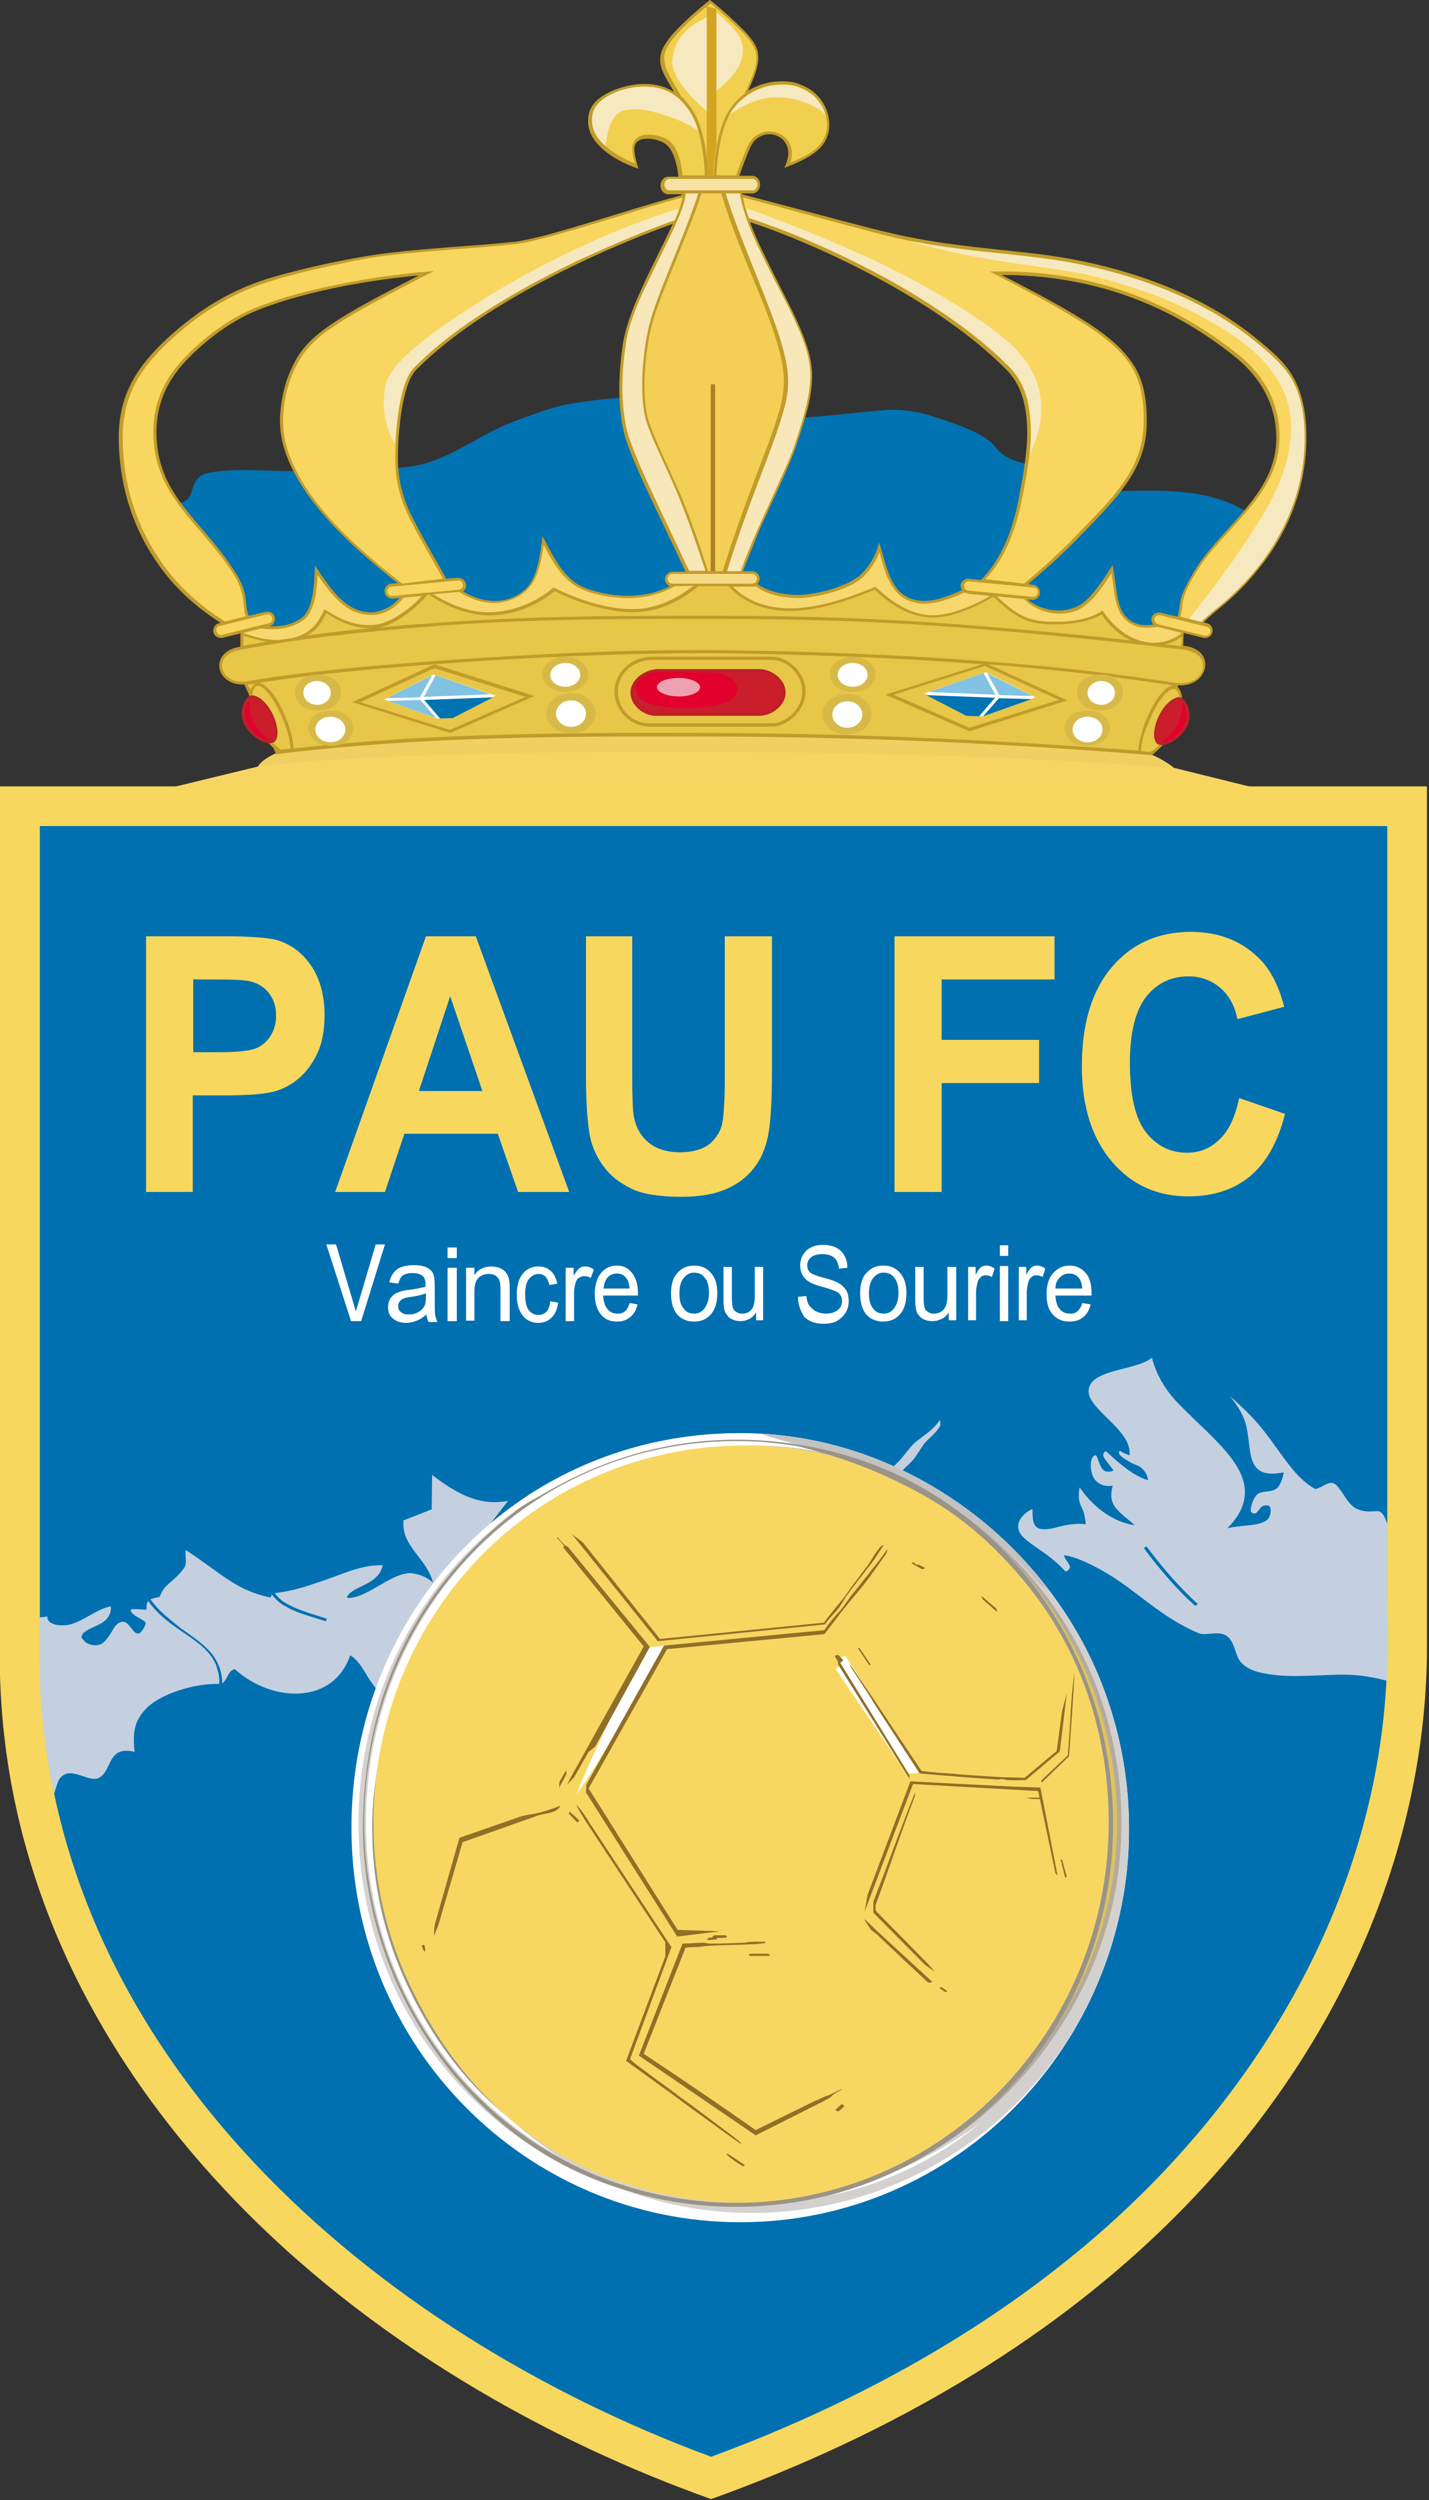 <?xml version="1.0" encoding="utf-8"?>
<!-- Generator: Adobe Illustrator 26.0.2, SVG Export Plug-In . SVG Version: 6.00 Build 0)  -->
<svg version="1.1"
	 id="svg2" xmlns:cc="http://creativecommons.org/ns#" xmlns:dc="http://purl.org/dc/elements/1.1/" xmlns:inkscape="http://www.inkscape.org/namespaces/inkscape" xmlns:rdf="http://www.w3.org/1999/02/22-rdf-syntax-ns#" xmlns:sodipodi="http://sodipodi.sourceforge.net/DTD/sodipodi-0.dtd" xmlns:svg="http://www.w3.org/2000/svg"
	 xmlns="http://www.w3.org/2000/svg" xmlns:xlink="http://www.w3.org/1999/xlink" x="0px" y="0px" width="343px" height="600px"
	 viewBox="0 0 343 600" style="enable-background:new 0 0 343 600;" xml:space="preserve">
<rect x="0" y="0" width="343" height="600" fill="#333333" stroke="none"/>
<style type="text/css">
	.st0{fill-rule:evenodd;clip-rule:evenodd;fill:#F8D563;}
	.st1{fill:url(#path20_00000105400117168742042200000016446883513104473495_);}
	.st2{fill:url(#path37_00000151526742048202599180000005248820811326892703_);}
	.st3{fill-rule:evenodd;clip-rule:evenodd;fill:#0073B3;}
	.st4{fill-rule:evenodd;clip-rule:evenodd;fill:#C19C2B;}
	.st5{fill:url(#path57_00000142893791626119012680000000965919595855542916_);}
	.st6{fill:url(#path71_00000134232751227291876410000005264178825815222698_);}
	.st7{fill-rule:evenodd;clip-rule:evenodd;fill:#F6D86E;}
	.st8{fill-rule:evenodd;clip-rule:evenodd;fill:#F8E7B8;}
	.st9{fill-rule:evenodd;clip-rule:evenodd;fill:#F3CF56;}
	.st10{fill-rule:evenodd;clip-rule:evenodd;fill:#F8DB85;}
	.st11{fill-rule:evenodd;clip-rule:evenodd;fill:#AF7F26;}
	.st12{fill-rule:evenodd;clip-rule:evenodd;fill:#F7E2A3;}
	.st13{fill-rule:evenodd;clip-rule:evenodd;fill:#F2D04F;}
	.st14{fill-rule:evenodd;clip-rule:evenodd;fill:#F7E9BF;}
	.st15{fill-rule:evenodd;clip-rule:evenodd;fill:#D2A422;}
	.st16{fill-rule:evenodd;clip-rule:evenodd;fill:#F8D660;}
	.st17{fill-rule:evenodd;clip-rule:evenodd;fill:#E8C647;}
	.st18{fill-rule:evenodd;clip-rule:evenodd;fill:#BB2126;}
	.st19{fill-rule:evenodd;clip-rule:evenodd;fill:#CA1E2C;}
	.st20{fill-rule:evenodd;clip-rule:evenodd;fill:#E2002D;}
	.st21{fill-rule:evenodd;clip-rule:evenodd;fill:#EEA2B1;}
	.st22{fill-rule:evenodd;clip-rule:evenodd;fill:#D7B948;}
	.st23{fill-rule:evenodd;clip-rule:evenodd;fill:#FFFFFF;}
	.st24{fill-rule:evenodd;clip-rule:evenodd;fill:#82C2E2;}
	.st25{fill-rule:evenodd;clip-rule:evenodd;fill:#BD2226;}
	.st26{fill-rule:evenodd;clip-rule:evenodd;fill:#F7D75D;}
	.st27{fill-rule:evenodd;clip-rule:evenodd;fill:#0070B1;}
	.st28{fill-rule:evenodd;clip-rule:evenodd;fill:#C4D0E0;}
	.st29{fill-rule:evenodd;clip-rule:evenodd;fill:#FFFFFF;stroke:#1B1918;stroke-width:3.136194e-03;stroke-miterlimit:4.48;}
	.st30{fill-rule:evenodd;clip-rule:evenodd;fill:#9A9486;}
	.st31{fill-rule:evenodd;clip-rule:evenodd;fill:#C3C2C2;}
	.st32{fill-rule:evenodd;clip-rule:evenodd;fill:#D3D1D0;}
	.st33{fill-rule:evenodd;clip-rule:evenodd;fill:#F7D761;}
	.st34{fill-rule:evenodd;clip-rule:evenodd;fill:#DEC35A;}
	.st35{fill-rule:evenodd;clip-rule:evenodd;fill:#B3ABA1;}
	.st36{fill-rule:evenodd;clip-rule:evenodd;fill:#D4D2D0;}
	.st37{fill-rule:evenodd;clip-rule:evenodd;fill:#906F28;}
</style>
<sodipodi:namedview  bordercolor="#666666" borderopacity="1" gridtolerance="10" guidetolerance="10" id="namedview437" inkscape:current-layer="svg2" inkscape:cx="465.45269" inkscape:cy="283.79325" inkscape:pageopacity="0" inkscape:pageshadow="2" inkscape:window-height="691" inkscape:window-maximized="1" inkscape:window-width="1280" inkscape:window-x="0" inkscape:window-y="1" inkscape:zoom="0.43747199" objecttolerance="10" pagecolor="#ffffff" showgrid="false">
	</sodipodi:namedview>
<g id="Layer1000" transform="matrix(1.058,0,0,1.058,-143.638,-145.5)">
	<g id="Layer1001">
		<path id="path6" inkscape:connector-curvature="0" class="st0" d="M165.4,318.4l28.9-7c1.2-2.2,6.6-4.5,10.7-4.7
			c62.6-4.3,123.3-3.3,185.9,0.4c3.6,0.2,8.4,2.3,11.2,4.6l26.3,6.5L165.4,318.4L165.4,318.4z"/>
		
			<linearGradient id="path20_00000078751433274870802280000006510144242493478074_" gradientUnits="userSpaceOnUse" x1="313.939" y1="927.63" x2="313.939" y2="980.122" gradientTransform="matrix(4.574 0 0 0.274 -1137.691 49.427)">
			<stop  offset="1" style="stop-color:#F8D563"/>
			<stop  offset="1" style="stop-color:#F8D563"/>
			<stop  offset="1" style="stop-color:#F5E7B8"/>
			<stop  offset="1" style="stop-color:#F6E8BB"/>
		</linearGradient>
		
			<path id="path20" inkscape:connector-curvature="0" style="fill:url(#path20_00000078751433274870802280000006510144242493478074_);" d="
			M194.3,311.5c1.2-2.2,6.6-4.5,10.7-4.7c62.6-4.3,123.3-3.3,185.9,0.4c3.6,0.2,8.4,2.3,11.2,4.6c9.8,5.3-5,3.9-14.3,2.9
			c-13.1-1.4-57.5-2.5-83.3-2.5c-18.9,0-43.4,0.4-68.7,1.6c-13.8,0.7-30.9,3.2-38.6,3C188.5,316.6,190.4,313.6,194.3,311.5
			L194.3,311.5z"/>
		
			<linearGradient id="path37_00000032649669561793074750000016458856561398271639_" gradientUnits="userSpaceOnUse" x1="281.876" y1="1096.761" x2="322.187" y2="1096.761" gradientTransform="matrix(5.775 0 0 0.217 -1433.626 69.589)">
			<stop  offset="1" style="stop-color:#F0D060"/>
			<stop  offset="1" style="stop-color:#F0D05F"/>
			<stop  offset="1" style="stop-color:#E7C546"/>
			<stop  offset="1" style="stop-color:#E8C646"/>
			<stop  offset="1" style="stop-color:#EFCF5D"/>
			<stop  offset="1" style="stop-color:#F0D05F"/>
		</linearGradient>
		
			<path id="path37" inkscape:connector-curvature="0" style="fill:url(#path37_00000032649669561793074750000016458856561398271639_);" d="
			M194.3,311.5c1.2-2.2,6.6-4.5,10.7-4.7c62.6-4.3,123.3-3.3,185.9,0.4c3.6,0.2,8.4,2.3,11.2,4.6
			C336.7,306.3,219.2,307.4,194.3,311.5L194.3,311.5z"/>
	</g>
	<g id="Layer1002">
		<path id="path40" inkscape:connector-curvature="0" class="st3" d="M173.5,252.1c2.3-0.5,4-0.2,5.1-1.7c1.2-1.6,0.6-4.8,4.5-5.6
			c7.7-1.7,20.3,0.7,28-1.1c2.6-0.6,8.4-0.4,11.1-0.2c11,1,16.8-3.9,25.7-8.4c3.8-1.9,8.4-3.4,11.8-4.6c6.6-2.3,18.4-2.9,23.2-3.1
			c10.1-0.4,18.5,4,29.1,4.8c8.8,0.6,22.6-2,27.5-1.7c4.9,0.2,9.8,2,14.3,3.7c2.6,1,5.1,2.2,6.6,3.5c1.4,1.2,1.8,2.5,4.2,3.7
			c1.4,0.7,3.6,1.4,6.9,1.9c2.6,0.4,5.3,5.9,8.7,5.9c11.9-0.3,17.5-0.7,24.4,0c5.1,0.5,11.4,2.1,16.5,6.1l-21.3,30.6l-204,1
			L173.5,252.1L173.5,252.1z"/>
		<path id="path42" inkscape:connector-curvature="0" class="st4" d="M288.4,188.3c-11.6,4.1-42.1,16.7-58.3,33.2
			c-3.4,3.5-4.3,16.6-4,22c0.2,3,0.9,6.5,2.7,10.3c2.7,5.6,6.4,11.6,8.2,15l2.6-0.2c0.9-0.1,1.8,0.6,1.9,1.5
			c0.1,0.6-0.2,1.2-0.7,1.6c3.4,2,6.8,2.5,9.5,1.9c1.4-0.3,4-1.2,5.8-3.8c1.4-2.1,2.3-6.1,2.7-10.7c2.2,4,4,8.1,7.5,10.6
			c2.2,1.6,6.2,2.5,9,2.8c3.6,0.4,8.2,0.2,12.4-2c-0.6-0.3-1.1-0.9-1.1-1.6c0-0.9,0.8-1.7,1.7-1.7h3c-5.2-11.3-13.1-26.5-14.2-32.5
			c-1.2-6-1-12.3-0.1-18.7c0.5-3.6,2-7.9,4.1-12.5C283.5,198.1,286.4,192.7,288.4,188.3L288.4,188.3z M403,293.4
			c1,1,1.5,3.8,0.3,7.3c-1.3,3.6-4.4,6.7-6.2,8.1c0,0-0.2,0-0.4,0l0,0c-33.2-2.7-66.1-4.1-98.6-4.2c-33.6-0.1-66.5-0.1-99.7,4
			l-0.6-1.4c-1.7-1.6-3.9-4-4.9-6.9c-0.7-2-0.8-3.7-0.6-5.1l-1.1-2.4c-3.2,0.1-5.2-1.6-5.6-3.5c-0.5-2,0.8-4.3,4.2-5l0.5-0.1v-3
			l-4,1c-0.9,0.2-1.9-0.3-2.1-1.2c-0.2-0.9,0.3-1.9,1.2-2.1l0.4-0.1c-4.5-2.9-8.8-6.4-12.6-11.2c-6.5-8.3-10.4-18.5-10.5-30.8
			c0-9.7,4.1-16.1,11-22.5c7-6.4,14.4-11.2,24.6-14.1c7.1-2,17.3-4.3,25.6-5.3c10-1.2,18.6-1.5,28.3-2.5c7.5-0.8,25.3-7.2,38.2-10.6
			c0-0.1,0-0.1,0-0.2h-3c-1,0-1.8-0.9-1.8-2s0.8-2,1.8-2h2.3c-0.4-3.3-1.2-5.4-2.1-6.6c-1.6-2.1-5.6-2.4-6.9-1.6
			c-1.5,0.9-1.2,2.6-0.1,6.4c-4.2-1.4-8.9-4.1-10.7-7.7c-1.1-2.2-1-5.3,0.7-7.2c2.3-2.6,6.7-4,10.2-4.3c3.1-0.2,5.7,0.4,7.9,1.8
			c-1.9-3.3-3.5-5.4-3.1-8.2c0.2-1.6,1.5-3.5,3.1-5.3c2.4-2.6,5.4-5.2,8.1-7.4c2.1,1.6,5,4.2,7.7,6.9c1.7,1.8,3.3,3.7,3.3,5.9
			c0.1,2.2-0.9,4.7-2.3,7.8c2.6-1.6,5.6-2.3,8.7-2.1c1.9,0.1,3.4,0.7,5,1.6c1,0.6,1.9,1.4,2.7,2.4c2.2,2.9,2.8,6.9,0.8,10
			c-2,3-6.9,4.8-9,5.6c1-2.1,1.2-3.8,0.4-5.4c-1.1-2.1-3.8-2.8-5.9-1.7c-1.6,0.8-2.2,2.3-2.8,3.8c-0.6,1.5-1.3,3.3-1.9,5.1h2.9
			c1,0,1.8,0.9,1.8,2s-0.8,2-1.8,2h-2.3v0.2c12.9,3.3,30.5,8.3,37.9,9.7c10.6,2.1,19,2.6,28.9,3.8c18.5,2.2,36.7,8.5,49.5,18.9
			c3.8,3.1,6.7,5.5,8.6,8.8c1.8,3.1,2.8,6.8,3.1,11.5c0.6,12.6-3.7,23.6-11,32.5c-2.4,3-5,5.6-7.7,7.9c-1.6,1.3-3.2,2.6-4.6,4
			l0.8,0.2c0.9,0.2,1.5,1.2,1.2,2.1c-0.2,0.9-1.2,1.4-2.1,1.2l-4.4-1.1l-0.1,2.9h0.1c3.6,0.4,5.1,2.5,4.9,4.6
			c-0.2,2.3-2.4,4.6-6.2,4.4L403,293.4L403,293.4z M304.3,267.1h2.1c1,0,1.7,0.8,1.7,1.7c0,0.5-0.2,0.9-0.5,1.2
			c2.8,2,7.2,2.7,10.6,2.4c3.7-0.3,10.1-1.9,13-4.7c1.7-1.7,3.2-3.9,4-7.1c1.7,4.9,2.4,11.8,8.2,13c2.9,0.6,5.7,0,10.6-2.2
			c-0.2-0.3-0.3-0.7-0.3-1.1c0.1-0.9,1-1.6,1.9-1.5l2.7,0.3c4.9-5,7.3-11.6,8.7-19.1c0.9-4.7,1.9-10.3,1.8-14.9
			c-0.1-5.4-1.2-10.1-4.6-13.6c-16.2-16.5-44.5-29.1-58.3-33.6c1.4,3.8,3.3,7.5,5.1,11.2c4.2,8.5,9,16.6,9,23.5
			c0,4.8-1.2,8.8-3.5,15.7c-1.3,4.2-5.5,12.9-8.5,19.5C306.7,261.2,305.3,264.5,304.3,267.1L304.3,267.1z M226.4,273.2l-1.5,0.1
			c-0.9,0.1-1.8-0.6-1.9-1.5c-0.1-0.9,0.6-1.8,1.5-1.9l1.5-0.1c-9.1-7.2-27.5-22.3-26.7-37.8c0.3-5.1,1.5-9,3.4-12.5
			c3.3-6.3,10.1-10.2,28.1-19.5c-15,1.4-28.3,4.5-36.9,8c-5.8,2.4-11.4,6.6-15.8,11.2c-4.8,5-7.5,11-6.7,19.2
			c1.2,11.7,9.7,17.2,16.6,27.2c3.9,5.6,3.3,7.1,3.8,10.3c0.1,0.4,0.2,0.9,0.4,1.3l3.8-0.9c0.9-0.2,1.9,0.3,2.1,1.2
			c0.2,0.9-0.3,1.8-1.1,2.1c2.9,0.1,5.3-0.5,7.3-2c2.3-1.8,2.8-6.8,2.9-11.8c3.5,5.1,7,11,13.4,10.6
			C222.3,276.2,224.7,275.2,226.4,273.2L226.4,273.2z M397.4,279.2c-2.3,0.3-4.2,0.1-5.9-1.5c-2.5-2.4-2.2-5.7-3.3-12
			c-5.4,8.5-7.3,9.6-10.8,10.2c-2.6,0.4-6-0.3-8.5-2.4l0.9,0.1c0.9,0.1,1.8-0.6,1.9-1.5s-0.6-1.8-1.5-1.9L369,270
			c3.5-2.9,8.1-7,12.5-11.6c7.4-7.7,14-14.1,14.4-24c0.2-6.2-0.7-10.9-3.3-14.6c-4-5.9-11.5-10.6-29.6-19.9c21,0,38.5,6.9,53,18.6
			c6.6,5.3,10,12.5,9.2,20.6c-0.7,6.4-4.5,11.1-8.3,15.6c-3.2,3.7-7.6,8-10.2,12.4c-3.5,5.9-3,6.4-3.6,9.7c0,0.2-0.1,0.4-0.2,0.6
			l-3.8-0.9c-0.9-0.2-1.9,0.3-2.1,1.2C396.9,278.2,397.1,278.8,397.4,279.2L397.4,279.2z"/>
		<g id="Layer1003">
			
				<linearGradient id="path57_00000031908552263562597180000007966832092300582275_" gradientUnits="userSpaceOnUse" x1="316.878" y1="811.716" x2="316.878" y2="868.741" gradientTransform="matrix(4.372 0 0 0.287 -1088.143 44.985)">
				<stop  offset="1" style="stop-color:#E8C647"/>
				<stop  offset="1" style="stop-color:#E8C74B"/>
				<stop  offset="1" style="stop-color:#F5E7B8"/>
				<stop  offset="1" style="stop-color:#F6E8BB"/>
			</linearGradient>
			
				<path id="path57" inkscape:connector-curvature="0" style="fill:url(#path57_00000031908552263562597180000007966832092300582275_);" d="
				M402.3,292.4c1.6,0.2,3.3,0.1,4.7-0.8c0.9-0.6,1.6-1.6,1.7-2.8c0.2-2.5-2.2-3.6-4.3-3.9c-14.3-1.7-28.7-3.2-43-4.4
				c-10.5-0.9-20.9-1.6-31.4-2c-10.8-0.4-21.7-0.6-32.5-0.6c-17.1,0-34.1,0-51.2,0.9c-4.6,0.2-9.1,0.5-13.7,0.9
				c-14.2,1.1-28.7,2.6-42.7,5.3c-2,0.4-4.3,1.8-3.7,4.2c0.2,1,0.9,1.8,1.8,2.3c1.3,0.7,2.8,0.8,4.2,0.5c5.9-1,12-1.8,18-2.4
				c7.9-0.9,15.8-1.5,23.8-2.1s16.1-1.1,24.1-1.5c13.2-0.7,26.6-1.1,39.8-1c21.1,0.2,42.3,1,63.4,2.7
				C375.1,288.7,388.7,290.3,402.3,292.4L402.3,292.4z"/>
			
				<linearGradient id="path71_00000085252842237078460140000002989879211864698527_" gradientUnits="userSpaceOnUse" x1="315.919" y1="792.146" x2="315.919" y2="845.915" gradientTransform="matrix(4.434 0 0 0.283 -1103.198 46.352)">
				<stop  offset="1" style="stop-color:#E8C647"/>
				<stop  offset="1" style="stop-color:#E8C74B"/>
				<stop  offset="1" style="stop-color:#F5E7B8"/>
				<stop  offset="1" style="stop-color:#F6E8BB"/>
			</linearGradient>
			
				<path id="path71" inkscape:connector-curvature="0" style="fill:url(#path71_00000085252842237078460140000002989879211864698527_);" d="
				M400.1,283.7c1.2,0.1,2.4,0.3,3.7,0.4l0.1-2.2C402.7,282.8,401.4,283.4,400.1,283.7L400.1,283.7z M191,281.7v2.3
				c1.8-0.3,3.5-0.6,5.3-1C194.5,282.8,192.7,282.3,191,281.7z M205.3,281.7c4.8-0.7,9.7-1.2,14.6-1.7c-3.6,0.1-7.1-1.4-10.1-3.4
				C208.6,279.1,207.3,280.7,205.3,281.7z M221.6,279.9c3.7-0.4,7.3-0.7,10.9-0.9c4.6-0.4,9.1-0.6,13.7-0.9
				c17.1-0.9,33.7-0.9,51.2-0.9c22.9,0,41.3,0.7,64,2.6c9.3,0.8,19.5,1.7,30.9,3c-2.7-1.3-5-3.4-6.6-5.9c-3.6,2.1-8.6,2.4-12.7,2.2
				c-5.4-0.3-8-2.7-11.9-6.2c-3.9,2.3-9.7,4.9-14.1,4.7c-5.1-0.2-9.2-2.9-12.8-6.3c-6.6,2.7-14.4,5.4-21.6,4.7
				c-4.5-0.4-8.5-2.2-11.6-5.5h-6.8c-3.7,3.1-8.2,5.4-13,5.8c-6.2,0.6-14-1.9-19.6-4.7c-4,3.3-9,5.3-14.2,5.5
				c-5.1,0.2-10.4-2-14.5-4.8C230.2,275.5,225.6,279.2,221.6,279.9L221.6,279.9z"/>
			<path id="path73" inkscape:connector-curvature="0" class="st7" d="M335.3,262.8c-0.8,2-2,3.8-3.5,5.4c-2.9,2.9-9.4,4.5-13.4,4.9
				c-3.4,0.3-8.2-0.3-11.2-2.6c-0.2,0.1-0.4,0.1-0.7,0.1H302c2.9,2.9,6.6,4.4,10.7,4.8c7.1,0.7,15-2,21.5-4.7l0.2-0.1l0.2,0.2
				c3.5,3.3,7.6,6.1,12.5,6.3c4.1,0.1,9.6-2.2,13.3-4.4l-5-0.5c-0.3,0-0.5-0.1-0.8-0.3c-3.2,1.5-6.8,2.8-10.1,2.5
				c-0.4,0-0.7-0.1-1.1-0.2C337.9,273.1,336.6,267.5,335.3,262.8L335.3,262.8z M361.9,272.8c3.5,3.2,6.1,5.4,11.1,5.7
				c4,0.2,9.1,0,12.6-2.3l0.3-0.2l0.2,0.3c2.3,3.4,5.8,6.3,9.9,6.9h0.1l0.5,0.1c2.6,0.2,5.2-0.5,7.3-2.2l-5.5-1.4
				c-2.6,0.4-5.1,0.4-7.2-1.5c-0.5-0.4-0.8-0.9-1.2-1.4c-0.8-1.4-1.1-3-1.4-4.5c-0.2-1.6-0.4-3.1-0.7-4.7c-1.3,2-2.7,4.1-4.3,5.8
				c-1.2,1.2-2.4,2.2-4,2.8c-0.6,0.2-1.3,0.3-1.9,0.4c-3.5,0.5-7.2-0.7-9.6-3.2L361.9,272.8L361.9,272.8z M288.8,270.5
				c-4.1,2.4-8.9,3.1-13.7,2.5c-2.9-0.3-7-1.2-9.4-3c-3-2.2-4.9-5.6-6.6-8.9c-0.4,3-1.1,6.6-2.6,8.8c-1.5,2.2-3.6,3.5-6.2,4.1
				c-3.5,0.9-7.3-0.3-10.4-2.2h-0.1l-5.8,0.5c3.9,2.4,8.6,4.3,13.2,4.1c5.1-0.2,10.1-2.2,14-5.5l0.2-0.1l0.2,0.1
				c5.5,2.8,13.3,5.3,19.5,4.7c4.4-0.4,8.5-2.5,12-5.2L288.8,270.5L288.8,270.5z M227.3,273.1c-1.6,2.1-4,3.7-6.6,3.9
				c-1.7,0.1-3.3-0.2-4.9-0.9c-3.3-1.6-5.8-5-8-8.2c-0.1,3.5-0.7,8.4-3.1,10.2c-2.8,2.1-6.3,2.4-9.7,2l-4.1,1l0,0
				c2.6,0.9,5.5,1.7,8.2,1.6c1.1-0.2,2.2-0.3,3.3-0.5c3.5-1,5.2-2.7,6.8-6.1l0.2-0.4l0.3,0.2c3.3,2.2,7.3,3.9,11.4,3.3
				c3.6-0.5,7.8-3.7,10.4-6.5L227.3,273.1L227.3,273.1z"/>
			<path id="path75" inkscape:connector-curvature="0" class="st8" d="M291.3,181.4c-0.1,2.1-1.3,4.8-1.9,6.2c-1.8,4.2-4,8.3-6,12.5
				c-0.6,1.2-1.1,2.4-1.7,3.5c-1.7,3.8-3.5,8.2-4,12.3c-0.9,6.1-1.1,12.4,0.1,18.4c0.3,1.3,0.7,2.7,1.2,3.9c0.6,1.8,1.4,3.5,2.1,5.3
				c1.9,4.3,3.9,8.5,5.9,12.7c1.7,3.6,3.4,7.2,5.1,10.8h3.7c-1.9-5.8-3.9-11.5-6.2-17.2c-2.3-5.5-6-12.8-7.2-16.7
				c-1.8-5.9-0.8-16.9,1-23.1c2.1-7.3,7.4-18.3,10.8-28.6L291.3,181.4L291.3,181.4z M300.7,267.1h3.1c1.2-3.3,2.5-6.4,3.9-9.6
				c1-2.2,2-4.4,3-6.6c1.1-2.4,2.2-4.8,3.3-7.3c0.8-1.8,1.6-3.7,2.2-5.6c1.6-5,3.4-10.2,3.4-15.5c0-3.7-1.4-7.6-2.9-10.9
				c-1.8-4.2-4-8.2-6.1-12.3c-2.8-5.7-5.9-11.6-7-17.9h-3.2c2.1,6.8,5.1,13.9,7.8,20.7c2.1,5.3,4.1,10.3,5.3,14.9
				c1.3,5,1.5,8.5,0.1,13.4C311.4,238.7,305.6,251.2,300.7,267.1L300.7,267.1z"/>
			<path id="path77" inkscape:connector-curvature="0" class="st9" d="M294.9,181.4c-0.8,2.5-1.7,5-2.7,7.4
				c-1.5,3.9-3.1,7.8-4.7,11.7c-1.3,3.2-2.6,6.5-3.6,9.8c-1.7,5.9-2.8,16.7-1,22.6c0.5,1.6,1.2,3.2,1.8,4.7c0.8,1.9,1.7,3.9,2.6,5.8
				c0.9,2.1,1.9,4.1,2.8,6.2c2.4,5.7,4.4,11.6,6.3,17.5h3.3c2.1-6.7,4.4-13.2,6.9-19.8c1.2-3.2,2.4-6.3,3.6-9.5
				c0.9-2.5,1.8-5,2.5-7.6c1.3-4.8,1.1-8.2-0.1-13c-1.3-5-3.3-10-5.3-14.8c-2.8-6.8-5.8-13.9-7.9-21L294.9,181.4L294.9,181.4z"/>
			<path id="path79" inkscape:connector-curvature="0" class="st10" d="M288.3,267.7c-0.6,0-1.1,0.5-1.1,1.1s0.5,1.1,1.1,1.1h18.1
				c0.6,0,1.1-0.5,1.1-1.1s-0.5-1.1-1.1-1.1H288.3z"/>
			<path id="path81" inkscape:connector-curvature="0" class="st11" d="M297,224.7v42.4h1v-42.4L297,224.7L297,224.7z"/>
			<path id="path83" inkscape:connector-curvature="0" class="st12" d="M287.6,178.1c-0.7,0-1.1,0.7-1.1,1.3s0.4,1.3,1.1,1.3h18.9
				c0.7,0,1.1-0.7,1.1-1.3s-0.4-1.3-1.1-1.3H287.6z"/>
			<path id="path85" inkscape:connector-curvature="0" class="st13" d="M295.7,177.4c-0.2-4.6-1-10.5-3.1-14
				c-2.7-4.5-6.3-6.5-11.6-6.2c-3.3,0.2-7.5,1.5-9.7,4c-1.5,1.7-1.5,4.5-0.6,6.4c1.6,3.2,5.6,5.6,9.1,7c-0.5-1.7-0.9-3.8-0.1-5.1
				c0.2-0.4,0.5-0.6,0.9-0.9c1.3-0.8,3.6-0.6,5-0.1c1.1,0.3,2.1,0.9,2.8,1.8c1.4,1.8,2,4.6,2.2,7h5.1V177.4z"/>
			<path id="path87" inkscape:connector-curvature="0" class="st13" d="M315.1,174.4c2.7-1.1,5.8-2.5,7.2-4.8
				c1.9-2.9,1.2-6.6-0.8-9.2c-0.7-0.9-1.5-1.6-2.5-2.2c-1.5-0.9-3-1.4-4.7-1.5c-5.2-0.4-10.2,2.1-12.9,6.6c-2.1,3.6-2.9,9.5-3.1,14
				h4.5c0.6-1.8,1.3-3.6,2-5.3s1.4-3.3,3.2-4.1c2.4-1.2,5.5-0.4,6.8,2C315.6,171.4,315.5,173,315.1,174.4L315.1,174.4z"/>
			<path id="path89" inkscape:connector-curvature="0" class="st13" d="M297,138.3c-2.7,2.1-5.4,4.4-7.6,6.9
				c-1.1,1.2-2.7,3.2-2.9,4.9c-0.1,0.6,0,1.2,0.1,1.8c0.2,1.3,0.9,2.5,1.5,3.6c0.7,1.3,1.5,2.6,2.2,3.9c1.1,1,2,2.2,2.9,3.6
				c1.9,3.2,3,8.7,3.2,14.4h1.3c0.2-5.6,1.3-11.2,3.2-14.4c1-1.7,2.3-3.1,3.8-4.2c0.2-0.5,0.5-1,0.7-1.5c0.9-2,2.1-4.7,2-6.9
				c-0.1-2.1-1.7-4-3.1-5.5C301.9,142.6,299.5,140.3,297,138.3L297,138.3z"/>
			<path id="path91" inkscape:connector-curvature="0" class="st14" d="M294.2,167.3c-0.4-1.5-1-2.8-1.6-3.9
				c-2.7-4.5-6.3-6.5-11.6-6.2c-3.3,0.2-7.5,1.5-9.7,4c-1.5,1.7-1.5,4.5-0.6,6.4c0.5,1.1,1.4,2.1,2.4,3c0.4-2.6,0.8-4.5,1.7-6
				c1.4-2.2,2.9-2.2,5.4-2.3C282.9,162.3,290.8,164.5,294.2,167.3z"/>
			<path id="path93" inkscape:connector-curvature="0" class="st14" d="M323,163.5c-0.3-1.1-0.9-2.1-1.6-3s-1.5-1.6-2.5-2.2
				c-1.5-0.9-3-1.4-4.7-1.5c-5.2-0.4-10.2,2.1-12.9,6.6c3.5-2.2,6.7-3.8,10.3-3.8C315,159.5,320,160.6,323,163.5L323,163.5z"/>
			<path id="path95" inkscape:connector-curvature="0" class="st14" d="M297.4,139.6c-0.6,0.3-0.1,1.4-0.6,1.6
				c-6,2.4-8.2,6.1-8.5,10c-0.3,4.6,6.4,10.4,8.6,12.2c0.3-1.1,0.2-3.9,0.5-4.7c2.5-1.7,4-3.3,5.1-4.8c1.7-2.2,2.9-5.8,0.3-9.1
				C301,142.5,298.3,140.3,297.4,139.6L297.4,139.6z"/>
			<path id="path97" inkscape:connector-curvature="0" class="st15" d="M298.3,139.5v31.2c-0.4,2.1-0.6,4.4-0.7,6.8h-1.3
				c0-1.2-0.1-2.4-0.2-3.5v-35l0,0l0,0l0,0l0,0l0,0l0,0l0,0l0,0l0,0l0,0l0,0l0,0l0,0l0,0l0,0l0,0l0,0l0,0l0,0l0,0l0,0l0,0l0,0l0,0
				l0,0l0,0l0,0l0,0l0,0l0,0l0,0l0,0l0,0l0,0l0,0l0,0l0,0l0,0l0,0l0,0l0,0l0,0l0,0l0,0l0,0l0,0l0,0l0,0l0,0l0,0l0,0l0,0l0,0l0,0l0,0
				l0,0l0,0l0,0l0,0l0,0l0,0l0,0l0,0l0,0l0,0l0,0l0,0l0,0l0,0l0,0l0,0l0,0l0,0l0,0l0,0l0,0l0,0l0,0l0,0l0,0l0,0l0,0l0,0l0,0l0,0l0,0
				l0,0l0,0l0,0l0,0l0,0l0,0l0,0l0,0l0,0l0,0l0,0l0,0l0,0l0,0l0,0l0,0l0,0l0,0l0,0l0,0l0,0l0,0l0,0l0,0l0,0l0,0l0,0l0,0l0,0l0,0l0,0
				l0,0l0,0l0,0l0,0l0,0l0,0l0,0l0,0l0,0l0,0l0,0l0,0l0,0l0,0l0,0l0,0l0,0l0,0l0,0l0,0L298.3,139.5L298.3,139.5L298.3,139.5
				L298.3,139.5L298.3,139.5L298.3,139.5L298.3,139.5z"/>
			<path id="path99" inkscape:connector-curvature="0" class="st16" d="M236.2,268.8l-0.1-0.3c-0.6-1.1-1.2-2.1-1.8-3.2
				c-1.5-2.7-3.1-5.3-4.5-8.1c-0.6-1.1-1.1-2.1-1.6-3.2c-1.6-3.3-2.5-6.9-2.7-10.5c-0.3-5.2,0.5-18.8,4.2-22.6
				c5.7-5.8,12.7-10.7,19.6-14.9c7.6-4.6,15.6-8.7,23.7-12.2c5.2-2.3,10.5-4.5,15.9-6.4c0.8-2,1.5-3.7,1.7-5.1
				c-4.4,1.2-8.8,2.5-13.2,3.9c-4.7,1.4-9.4,2.9-14.1,4.2c-2,0.6-4,1.1-6,1.6c-1.5,0.4-3.1,0.7-4.7,0.9c-9.4,1-18.9,1.4-28.3,2.5
				c-3.6,0.4-7.1,1-10.6,1.8c-5,1-10,2.2-14.9,3.6c-9.6,2.7-17.1,7.2-24.4,13.9c-6.8,6.3-10.8,12.5-10.8,22
				c0,11.2,3.4,21.5,10.3,30.4c3.7,4.7,8,8.3,12.9,11.4l4.8-1.2c-0.2-0.4-0.4-0.9-0.4-1.4c-0.1-0.8-0.2-1.7-0.3-2.5
				c-0.4-2.9-1.7-5.1-3.4-7.5c-2.1-3-4.5-5.8-6.9-8.6c-2.2-2.6-4.4-5.2-6.2-8.1c-2-3.4-3.3-6.8-3.7-10.8c-0.8-7.8,1.6-14.2,6.9-19.7
				c4.4-4.6,10.1-8.9,16-11.3c5.2-2.1,10.7-3.6,16.2-4.8c6.9-1.5,13.9-2.6,20.9-3.3l3.5-0.3l-3.1,1.6c-3.9,2-7.7,4-11.5,6.1
				c-2.7,1.5-5.4,3-8,4.8c-3.4,2.2-6.4,4.8-8.3,8.4c-2.1,3.9-3.1,7.8-3.3,12.3c-0.4,8,4.5,15.8,9.5,21.7c3.2,3.7,6.8,7.1,10.5,10.3
				c2.3,2,4.6,3.8,7,5.7L236.2,268.8L236.2,268.8z"/>
			<path id="path101" inkscape:connector-curvature="0" class="st16" d="M370.3,270.8l-14.6-1.4c-0.6-0.1-1.1,0.3-1.2,0.9
				s0.3,1.1,0.9,1.2l14.6,1.4c0.6,0.1,1.1-0.3,1.2-0.9S370.9,270.8,370.3,270.8z"/>
			<path id="path103" inkscape:connector-curvature="0" class="st16" d="M409.6,279.7l-10.6-2.6c-0.6-0.1-1.2,0.2-1.3,0.7
				c-0.1,0.5,0.2,1.2,0.7,1.3l10.6,2.6c0.6,0.1,1.2-0.2,1.3-0.7C410.5,280.4,410.2,279.8,409.6,279.7L409.6,279.7z"/>
			<path id="path105" inkscape:connector-curvature="0" class="st16" d="M368.1,269.9c4.5-3.7,8.9-7.8,12.9-12
				c6.5-6.8,13.8-13.5,14.2-23.6c0.2-4.9-0.3-10.1-3.1-14.2c-2.4-3.5-5.9-6.2-9.4-8.5c-2.7-1.8-5.5-3.4-8.3-5
				c-3.8-2.1-7.7-4.2-11.6-6.2l-2.5-1.3h2.8c20,0,37.8,6.3,53.4,18.7c6.7,5.3,10.3,12.6,9.4,21.2c-0.7,6.5-4.4,11.2-8.5,15.9
				c-3.4,4-7.5,7.8-10.2,12.3c-1.2,2-2.7,4.5-3.1,6.9c-0.1,0.8-0.2,1.7-0.4,2.6c0,0.2-0.1,0.5-0.2,0.7l4.6,1.1
				c1.5-1.5,3.3-2.9,5-4.3c2.8-2.4,5.3-5,7.6-7.8c7.4-9.2,11.4-20.2,10.8-32c-0.2-3.9-1-7.8-3-11.2c-2.1-3.4-5.4-6.1-8.5-8.6
				c-13.5-10.9-32.1-16.7-49.1-18.7c-3.9-0.5-7.8-0.9-11.7-1.3c-5.8-0.6-11.5-1.4-17.3-2.5c-3.5-0.7-7.1-1.6-10.6-2.6
				c-4.7-1.2-9.5-2.5-14.2-3.8c-4.2-1.1-8.5-2.3-12.8-3.4c0.3,1.6,0.8,3.1,1.3,4.6c5.6,1.8,11.3,4.1,16.7,6.5
				c8,3.6,15.9,7.7,23.3,12.4c6.8,4.3,13.5,9.2,19.2,15c3.7,3.8,4.7,8.9,4.8,14.1c0.1,4.9-0.9,10.2-1.8,15c-1.4,7.1-3.6,13.8-8.5,19
				L368.1,269.9L368.1,269.9z"/>
			<path id="path107" inkscape:connector-curvature="0" class="st16" d="M224.5,270.6c-0.6,0.1-1,0.6-0.9,1.2s0.6,1,1.2,0.9
				l15.1-1.4c0.6-0.1,1-0.6,0.9-1.2s-0.6-1-1.2-0.9L224.5,270.6z"/>
			<path id="path109" inkscape:connector-curvature="0" class="st16" d="M185.6,279.5c-0.6,0.1-0.9,0.7-0.7,1.3
				c0.2,0.6,0.8,0.9,1.3,0.7l10.6-2.6c0.6-0.1,0.9-0.8,0.7-1.3c-0.2-0.6-0.7-0.9-1.3-0.7L185.6,279.5L185.6,279.5z"/>
			<path id="path111" inkscape:connector-curvature="0" class="st14" d="M225.4,238.3c0.4-7.7,1.5-14.5,4.2-17.3
				c5.7-5.8,12.7-10.7,19.6-14.9c7.6-4.6,15.6-8.7,23.7-12.2c5.2-2.3,10.5-4.5,15.9-6.4c0.4-1,0.8-1.9,1.1-2.7
				c-13.8,4.1-35,13.5-53.4,26.5c-7.5,5.3-12.8,10-13.4,14.2C222.5,229.8,222.8,233.8,225.4,238.3L225.4,238.3z"/>
			<path id="path113" inkscape:connector-curvature="0" class="st14" d="M427.5,227.6c2.5,7.1,1.1,16.4-5.4,27
				c-6.1,10-12.5,18.1-16.6,23.3l2.8,0.7c1.5-1.5,3.3-2.9,5-4.3c2.8-2.4,5.3-5,7.6-7.8c7.4-9.2,11.4-20.2,10.8-32
				c-0.2-3.9-1-7.8-3-11.2c-2.1-3.4-5.4-6.1-8.5-8.6c-13.5-10.9-32.1-16.7-49.1-18.7c-3.9-0.5-7.8-0.9-11.7-1.3
				c-4.9-0.5-9.7-1.2-14.6-2c-0.9-0.2-1.8-0.3-2.7-0.5c18.2,5.3,31.5,5.5,41.8,8c13.9,3.5,21.8,7.5,27.6,10.9
				C418.1,214.9,424.8,220.1,427.5,227.6L427.5,227.6z"/>
			<path id="path115" inkscape:connector-curvature="0" class="st14" d="M305,184.7c0.2,0.8,0.5,1.5,0.7,2.3
				c5.6,1.8,11.3,4.1,16.7,6.5c8,3.6,15.9,7.7,23.3,12.4c6.8,4.3,13.5,9.2,19.2,15c3.7,3.8,4.7,8.9,4.8,14.1c0,1.8-0.1,3.7-0.3,5.6
				c2.5-5.2,3.3-10.3,1.9-15.3c-2.1-7.6-8.4-12.4-21-20.1C340.7,199.4,327.7,193,305,184.7L305,184.7z"/>
			<path id="path117" inkscape:connector-curvature="0" class="st17" d="M191.9,292.7l0.7,1.3c0.3-0.8,0.8-1.4,1.4-1.5
				c3.4-0.7,8,9.1,8.4,14.8c31.8-3.6,63.8-3.6,95.8-3.5c31.8,0.1,64.1,1.6,95.8,4c0.4-5.4,4.6-14.5,7.9-14.8
				c-13.1-2-26.7-3.6-40.6-4.7l-1.3-0.1l17.9,8.2l-22.2,7l-19.1-8.3l22-6.9c-20.9-1.6-42-2.3-60.5-2.5c-19.2-0.1-42.9,0.9-63.9,2.5
				c-17.6,1.3-31.8,2.8-41.7,4.6C192.2,292.7,192,292.7,191.9,292.7L191.9,292.7z M237.9,303.8l-22.2-7l18.6-8.6l22.7,7.2
				L237.9,303.8L237.9,303.8z M237.8,303.1l17.2-7.5l-20.7-6.5l-16.8,7.7L237.8,303.1z M355.7,302.6l-17.2-7.5l20.7-6.5l16.8,7.7
				L355.7,302.6z M283.7,286.5h27c4,0,7.8,3.6,7.8,7.9s-4.2,7.9-7.4,7.9H283c-4.2,0-7.8-3.6-7.8-7.9S279,286.5,283.7,286.5
				L283.7,286.5z M283.7,287.2c-4.1,0-7.8,3-7.8,7.2c0,3.9,3.2,7.2,7.1,7.2h28.1c1.6,0,3.3-1,4.4-2.1c1.4-1.3,2.3-3.2,2.3-5.1
				c0-3.8-3.3-7.2-7.1-7.2H283.7L283.7,287.2z M394.6,307.9c0.7,0.1,1.4,0.1,2.2,0.2c1.7-1.1,3.5-3.1,4.7-5.1
				c0.5-0.8,0.9-1.6,1.2-2.4c0.1-0.3,0.2-0.6,0.3-0.9c0.2-0.8,0.4-1.6,0.4-2.4c0-0.7-0.1-1.5-0.2-2.2c-0.2-0.6-0.5-1.2-0.9-1.3
				c-1-0.2-2.3,1.2-2.9,2c-1.3,1.6-2.3,3.7-3.1,5.7C395.5,303.3,394.7,305.7,394.6,307.9L394.6,307.9z M193,294.9
				c-0.2,1.1-0.1,2.1,0,3.1c0.1,0.7,0.3,1.3,0.5,1.9c1,2.8,3.5,5.9,6,7.7c0.7-0.1,1.4-0.2,2.2-0.3c-0.2-2.2-0.9-4.6-1.7-6.5
				s-1.8-4-3.1-5.7c-0.6-0.7-1.8-2.2-2.9-2C193.4,293.3,193.1,294.4,193,294.9L193,294.9z"/>
			<path id="path119" inkscape:connector-curvature="0" class="st4" d="M283.7,286.5h27c4,0,7.8,3.6,7.8,7.9s-4.2,7.9-7.4,7.9H283
				c-4.2,0-7.8-3.6-7.8-7.9S279,286.5,283.7,286.5L283.7,286.5z M283.7,287.2c-4.1,0-7.8,3-7.8,7.2c0,3.9,3.2,7.2,7.1,7.2h28.1
				c1.6,0,3.3-1,4.4-2.1c1.4-1.3,2.3-3.2,2.3-5.1c0-3.8-3.3-7.2-7.1-7.2H283.7L283.7,287.2z"/>
			<path id="path121" inkscape:connector-curvature="0" class="st18" d="M285.1,289.3H308c2.9,0,6,2.4,6,5.3s-3.1,5.3-6,5.3h-23.4
				c-2.9,0-5.8-2.4-5.8-5.3C278.8,291.7,282.1,289.3,285.1,289.3z"/>
			<path id="path123" inkscape:connector-curvature="0" class="st19" d="M285.1,290c-2.4,0-5.5,2-5.5,4.6s2.6,4.6,5.1,4.6H308
				c2.4,0,5.3-2,5.3-4.6s-2.9-4.6-5.3-4.6H285.1L285.1,290z"/>
			<path id="path125" inkscape:connector-curvature="0" class="st20" d="M285.1,290c-1.8,0-4.1,1.2-5.1,2.9c0,0.3,0,0.6,0,0.9
				c0.4,3.5,5.1,4.3,11.5,4.3c6.3,0,11.5-1.1,11.5-4.3c0-1.8-1.7-3-4.3-3.7L285.1,290L285.1,290z"/>
			<path id="path127" inkscape:connector-curvature="0" class="st21" d="M289.7,291.3c2.7,0,4.9,1,4.9,2.1l0,0
				c0,1.2-2.2,2.1-4.9,2.1c-2.7,0-4.9-1-4.9-2.1C284.8,292.2,287,291.3,289.7,291.3z"/>
			<path id="path129" inkscape:connector-curvature="0" class="st22" d="M264,286.5c2.9,0,5.2,1.8,5.2,4l0,0c0,2.2-2.3,4-5.2,4
				c-2.9,0-5.2-1.8-5.2-4C258.8,288.2,261.2,286.5,264,286.5z"/>
			<path id="path131" inkscape:connector-curvature="0" class="st22" d="M265.3,294.7c3.1,0,5.6,2.1,5.6,4.6l0,0
				c0,2.5-2.5,4.6-5.6,4.6s-5.6-2.1-5.6-4.6C259.8,296.7,262.3,294.7,265.3,294.7z"/>
			<path id="path133" inkscape:connector-curvature="0" class="st22" d="M329.2,286.5c-2.9,0-5.2,1.8-5.2,4l0,0c0,2.2,2.3,4,5.2,4
				c2.9,0,5.2-1.8,5.2-4C334.4,288.2,332.1,286.5,329.2,286.5z"/>
			<path id="path135" inkscape:connector-curvature="0" class="st22" d="M327.9,294.9c-3.1,0-5.6,2.1-5.6,4.6l0,0
				c0,2.5,2.5,4.6,5.6,4.6s5.6-2.1,5.6-4.6S331,294.9,327.9,294.9z"/>
			<path id="path137" inkscape:connector-curvature="0" class="st23" d="M264,287.9c1.9,0,3.4,1.2,3.4,2.7s-1.5,2.7-3.4,2.7
				s-3.4-1.2-3.4-2.7C260.7,289.1,262.2,287.9,264,287.9L264,287.9z"/>
			<path id="path139" inkscape:connector-curvature="0" class="st23" d="M265.3,296.4c1.9,0,3.4,1.4,3.4,3l0,0c0,1.7-1.5,3-3.4,3
				s-3.4-1.4-3.4-3S263.4,296.4,265.3,296.4z"/>
			<path id="path141" inkscape:connector-curvature="0" class="st23" d="M329.2,287.9c-1.9,0-3.4,1.2-3.4,2.7s1.5,2.7,3.4,2.7
				s3.4-1.2,3.4-2.7S331.1,287.9,329.2,287.9L329.2,287.9z"/>
			<path id="path143" inkscape:connector-curvature="0" class="st23" d="M328,296.6c-1.9,0-3.4,1.4-3.4,3c0,1.7,1.5,3,3.4,3
				s3.4-1.4,3.4-3S329.9,296.6,328,296.6L328,296.6z"/>
			<path id="path145" inkscape:connector-curvature="0" class="st22" d="M207.9,290.5c2.9,0,5.2,1.6,5.2,4.1s-2.3,4.1-5.2,4.1
				s-5.2-1.6-5.2-4.1S205,290.5,207.9,290.5z"/>
			<path id="path147" inkscape:connector-curvature="0" class="st22" d="M210.8,298.7c3.3,0,5.1,1.8,5.1,4s-1.9,4-5,4
				c-3,0-5.2-1.8-5.2-4C205.7,300.5,207.5,298.7,210.8,298.7L210.8,298.7z"/>
			<path id="path149" inkscape:connector-curvature="0" class="st23" d="M207.7,292c1.7,0,3.1,1.2,3.1,2.7s-1.4,2.7-3.1,2.7
				s-3.1-1.2-3.1-2.7C204.5,293.2,205.9,292,207.7,292L207.7,292z"/>
			<path id="path151" inkscape:connector-curvature="0" class="st23" d="M210.7,300.1c1.9,0,3.4,1.3,3.4,2.9s-1.5,2.9-3.4,2.9
				s-3.4-1.3-3.4-2.9S208.8,300.1,210.7,300.1L210.7,300.1z"/>
			<path id="path153" inkscape:connector-curvature="0" class="st22" d="M385.3,290.5c-2.9,0-5.2,1.6-5.2,4.1s2.3,4.1,5.2,4.1
				c2.9,0,5.2-1.6,5.2-4.1S388.2,290.5,385.3,290.5z"/>
			<path id="path155" inkscape:connector-curvature="0" class="st22" d="M382.4,298.7c-3.3,0-5.1,1.8-5.1,4s1.9,4,5,4s5.2-1.8,5.2-4
				S385.7,298.7,382.4,298.7z"/>
			<path id="path157" inkscape:connector-curvature="0" class="st23" d="M385.6,292c-1.7,0-3.1,1.2-3.1,2.7s1.4,2.7,3.1,2.7
				s3.1-1.2,3.1-2.7S387.3,292,385.6,292L385.6,292z"/>
			<path id="path159" inkscape:connector-curvature="0" class="st23" d="M382.5,300.1c-1.9,0-3.4,1.3-3.4,2.9l0,0
				c0,1.6,1.5,2.9,3.4,2.9s3.4-1.3,3.4-2.9S384.4,300.1,382.5,300.1z"/>
			<path id="path161" inkscape:connector-curvature="0" class="st23" d="M358.7,300l-3.7-0.2l-9.6-5l14.1-4.8l11.2,5.7L358.7,300
				L358.7,300z"/>
			<path id="path163" inkscape:connector-curvature="0" class="st3" d="M369.8,296.1l-11,3.9l3.6-4.1L369.8,296.1L369.8,296.1z"/>
			<path id="path165" inkscape:connector-curvature="0" class="st24" d="M359.7,290.2l10.3,5.2l-7.5-0.2L359.7,290.2L359.7,290.2z"
				/>
			<path id="path167" inkscape:connector-curvature="0" class="st24" d="M346.4,294.5l12.5-4.3l2.7,4.9L346.4,294.5z"/>
			<path id="path169" inkscape:connector-curvature="0" class="st3" d="M357.9,300l-2.9-0.1l-9.1-4.7l15.6,0.6L357.9,300z"/>
			<path id="path171" inkscape:connector-curvature="0" class="st23" d="M234.9,300.5l3.7-0.2l9.6-5l-14.1-4.8l-11.2,5.7
				L234.9,300.5L234.9,300.5z"/>
			<path id="path173" inkscape:connector-curvature="0" class="st24" d="M223.7,296.5l11,3.9l-3.6-4.1L223.7,296.5L223.7,296.5z"/>
			<path id="path175" inkscape:connector-curvature="0" class="st24" d="M233.8,290.7l-10.3,5.2l7.5-0.2L233.8,290.7L233.8,290.7z"
				/>
			<path id="path177" inkscape:connector-curvature="0" class="st24" d="M247.1,295l-12.5-4.3l-2.7,4.9L247.1,295L247.1,295z"/>
			<path id="path179" inkscape:connector-curvature="0" class="st3" d="M235.6,300.5l2.9-0.1l9.1-4.7l-15.6,0.6L235.6,300.5z"/>
		</g>
		<g id="Layer1004">
			<path id="path182" inkscape:connector-curvature="0" class="st25" d="M402.9,295.7c-3.7,1-6.4,7.8-4.9,10.2
				c1,1.7,5.6-0.2,7.3-4.1C406.4,298.8,404.6,295.3,402.9,295.7z"/>
			<path id="path184" inkscape:connector-curvature="0" class="st19" d="M403,296.4c-1.6,0.4-2.9,2.1-3.6,3.5
				c-0.7,1.3-1.7,4.3-0.9,5.7c0,0,0,0.1,0.1,0.1c0.6,0.5,2.1-0.1,2.7-0.4c1.5-0.8,2.7-2.2,3.3-3.7c0.5-1.1,0.5-2.4,0.1-3.6
				c-0.2-0.5-0.7-1.6-1.4-1.6C403.2,296.4,403.1,296.4,403,296.4L403,296.4z"/>
			<path id="path186" inkscape:connector-curvature="0" class="st20" d="M399.2,305.9c0.7,0,1.7-0.4,2.1-0.6
				c1.5-0.8,2.7-2.2,3.3-3.7c0.5-1.1,0.5-2.4,0.1-3.6c-0.1-0.3-0.4-0.9-0.7-1.2C404,300.2,402.9,303.4,399.2,305.9L399.2,305.9z"/>
		</g>
		<g id="Layer1005">
			<path id="path189" inkscape:connector-curvature="0" class="st25" d="M193.4,295.3c3.7,1,6.4,7.8,4.9,10.2
				c-1,1.7-5.6-0.2-7.3-4.1C189.8,298.4,191.6,294.8,193.4,295.3z"/>
			<path id="path191" inkscape:connector-curvature="0" class="st19" d="M193.2,295.9c-0.1,0-0.1,0-0.2,0c-0.7,0-1.2,1.1-1.4,1.6
				c-0.4,1.1-0.4,2.5,0.1,3.6c0.6,1.5,1.9,2.9,3.3,3.7c0.5,0.3,2.1,1,2.7,0.4l0.1-0.1c0.9-1.4-0.2-4.4-0.9-5.7
				C196.1,298.1,194.8,296.4,193.2,295.9L193.2,295.9z"/>
			<path id="path193" inkscape:connector-curvature="0" class="st20" d="M197.1,305.5c-0.7,0-1.7-0.4-2.1-0.6
				c-1.4-0.8-2.7-2.2-3.3-3.7c-0.5-1.1-0.5-2.4-0.1-3.6c0.1-0.3,0.4-0.9,0.7-1.2C192.2,299.8,193.4,303,197.1,305.5L197.1,305.5z"/>
		</g>
	</g>
	<path id="path195" inkscape:connector-curvature="0" class="st26" d="M135.7,315.9h323.8V511c0,44.5-19.1,93.2-61.1,133.2
		c-25.2,24-59,45-101.3,60.2c-36-12.8-77.6-35.4-109.9-69.7c-29.5-31.3-51.5-72.5-51.5-121.7L135.7,315.9L135.7,315.9z"/>
	<path id="path197" inkscape:connector-curvature="0" class="st27" d="M144.8,324.9V513c0,44.3,19,83.7,49,115.5
		c28,29.7,65.1,52.2,103.3,66.3c34.8-12.8,68.2-31.5,95.1-57.1c34.8-33.2,58.3-78,58.3-126.7V324.9H144.8L144.8,324.9z"/>
	<g id="Layer1006">
		<path id="path200" inkscape:connector-curvature="0" class="st28" d="M144.8,504.4c0.6-0.1,1.2-0.1,1.7-0.2
			c-0.1,2,3.2,2.3,5.2,1.8c3.1-0.8,6.2-3.6,9.2-4.1c0.2,1.3-0.5,2.6-1.5,3.4c-1.3,1-3.1,1.4-4.4,2.4c-0.5,0.3-1,1.2-0.6,1.5
			c0.6,0.6,0.7,0.9,1.4,1.2c1.2,0.5,2.2,0.4,3,0c0.6-0.3,1.5-1.4,2.1-2.4c0.8-1.3,1.3-2.5,2.7-2.6c1.6-0.1,2.4,3.2,3.8,2.6
			c0.4-0.2,1.2-1.3,1.4-2.2c0.2-0.8-3.1-1.6-3.4-3c-0.1-0.6,3.2,0,3.6-0.2c0-1.1,0.1-1.6,0.4-1.9c1.8,2.6,4.3,4.6,6.9,6.4
			c2.6,1.8,5.7,3.7,7.5,6.3c0.5,0.8,1,1.6,1.2,2.5c0.4,1.2,0.6,2.4,0.5,3.6c-5.8-0.2-13.5,2.4-16.5,5.5c-2.3,2.4-3.3,4.7-2.7,9.9
			c-6.3-1.5-5,4.3-8.1,5.9c-1.9,1-5.3-1.7-7.4-0.9c-1.9,0.6-2,2.3-2.8,4.6c-2.1-10.2-3.3-20.6-3.3-31.4v-8.7H144.8z M169.9,500.3
			c0.5-0.2,1.3-0.4,2-0.5c0.5-0.8,0.6-1.4,1.2-2.1c1.4-1.5,3.6-3,4.6-4.8c0.5-1,0-2.6,0.2-3.8c8.7,5.8,11.4,9.1,19.2,10.8
			c0.1-0.1,0.2-0.3,0.3-0.7c1,1.2,1.9,2.1,3.5,2.9c2.5,1.4,5.8,2.2,8.5,3.1l0.3,0.1l0.2-0.6l-0.3-0.1c-2.7-0.9-5.9-1.7-8.4-3.1
			c-1.4-0.7-2.3-1.5-3.1-2.6c2.8-0.3,6-1.1,9.4-2.3c6-1.9,10-4.2,15.1-4c-1,4.4-6.2,4.5-7.9,6.8c-0.5,0.6,0.1,0.6,0.3,0.6
			c4.4-0.2,9.9-6,14.2-5.6c1.7,0.2,3.3,0.8,4.8,2.1c-1.5-5.7-7.2-8.1-6.7-14.1l6.4-2.5l0.1-7.8c3.8,2.9,7.5,5.2,11.4,5.9
			c1.9,0.4,3.8,0.3,5.8,0l-9.6,12.4c-8.3,10.7-8.3,23.3-14.4,35.5c-3.3-1.5-6.4-5.8-7.8-8c-1.2-2.1-2.5-4.1-4-4.9
			c-3.7,11.1-17.5,10.9-26.1,3.2c-0.1-0.1-0.8,0.1-1.2,0.7c-0.5,0.6-0.8,1.7-1.7,2.5c0-1.2-0.2-2.3-0.6-3.5
			c-0.3-0.9-0.8-1.8-1.3-2.6c-1.9-2.7-5-4.6-7.6-6.5C174.1,504.7,171.7,502.9,169.9,500.3L169.9,500.3z"/>
		<path id="path202" inkscape:connector-curvature="0" class="st28" d="M332.5,481.3l-1-0.5c1.7-2.2,3.2-6,6-9.5
			c1.1-1.4,1.8-1.8,2.9-3.1c0.6-0.8,1.4-1.8,2.1-2.6c0.5-0.6,1-1,1.8-1.6c1-0.8,2.1-1.5,3.2-2.6c0.8-0.8,1.1-1.2,1.5-1.8
			c0.1,0.5,0.2,1.1,0,1.5c-1.1,1.7-2.4,2.6-3.4,3.7c-0.5,0.6-1.9,2.9-2.4,3.5c-1.1,1.4-1.4,1.4-2.4,2.5c-1.1,1.2-1.8,2.4-2.7,3.6
			C336.5,476.6,334.9,478.3,332.5,481.3L332.5,481.3z"/>
		<path id="path204" inkscape:connector-curvature="0" class="st28" d="M450.5,483.2c-0.4-0.9-0.6-2.1-1.7-2.8
			c-0.7-0.4-3.5,0.7-6-1.1c-1.3-1-2-2.6-3.2-4.1c-0.6-0.9-1.4-1.7-2.7-1.1c-0.8,0.3-1.6,0.9-2.7,1.2c-1.4-0.7-3.4-2.3-5.1-4.4
			c-2.3-2.7-4.4-6.1-7-9.3c-2.4-3-5-5.3-7.3-7.4c1.7,2.2,3.2,4.3,3.8,7.2c0.8,3.7,0.4,7.9,2.8,9.6c1.3,0.9,3.1,1,5.6,0.5
			c-0.1,0.9-0.7,3.1-1.8,3.8c-1.3,0.8-3.3,0.3-4.3,1.3c-0.6,0.6-1.3,2-1.4,3.6c0,0.5,0.9,0.9,1.4,0.4c0.8-0.9,1-1.7,2.4-1.6
			c1.1,0.1,0.8,2.2,0.2,3c-1.4,1.8-6.3,1.4-9.3,2.2c5.9-5.9,4.5-11.3,0.7-16.2c-3-3.9-7.4-7.6-11.8-12.1c-2.9-3-5-6.5-6-10.4
			c-3.5,2.9-13.2,2.5-14.3,6.9c-1.1,4.6,10,9.3,9.2,15.3c-0.6-0.4-1.2-0.4-1.8-0.9c-0.6-0.5-0.9,0.4-0.1,1c0.5,0.5,1.2,0.9,1.9,1.3
			c0.9,0.6,1.8,0.7,2.6,1.3c1,0.8,1.6,2,1.6,2.9c-3.5-1.1-6.7-4-9.3-6.4c-0.5-0.5-1.2,0.5-0.6,1.4s1.2,1.5,2.1,2.8
			c-0.7,0.3-1.3,0.3-1.7,0.2c-1.2-0.2-1.6-2.3-2.1-3.4c-0.3-0.6-1.1-0.1-1.3,1.1c-0.2,1.3,0,3,0.9,4.2c0.7,0.9,2.2,1.7,4,1.3
			c-0.4,1.6-0.5,2.9,0.1,4.1c0.8,1.8,3.2,3.3,4.9,4.9c-4.8-0.7-9.4-4-12.5-8.6c-0.5,2.6,0,3.6,0.7,5.1c0.4,0.9,0.6,2.3,0.7,3.3
			c-2.1-0.4-4.9,0.2-7.1,0.8c-1.6,0.4-2.9,0.4-3.6,0.1c-1.2-0.5-1.4-1.7-1.4-4.4c-2.6,1.2-4.6,3.9-2.1,6.4c0.9,0.9,2.2,1.8,3.8,2.9
			c1.8,1.3,3.6,2.5,5.7,4.8c0.4,0.3,1.2-0.6,1.1-1c-0.1-0.8-1.3-1.7-1.3-2.6c3.6,0.5,9,3.5,12.5,5.9c5.8,4,10.5,8.6,18,11.8
			c1.7,0.7,4.8-0.8,6.6,0.8c1.3,1.1,1.6,3.1,2.3,4.7c0.6,1.4,2.3,2.7,4.6,3.3c5.8,1.5,12.2,0.7,18.4,0.6c3.9-0.1,7.6,0.5,10.9,1.4
			c0.1-2.5,0.2-5,0.2-7.5L450.5,483.2L450.5,483.2z M396.1,488.6c3.3,4.4,7.1,8.8,11.1,12.5l0.3,0.2l-0.5,0.5l-0.3-0.2
			c-4.1-3.7-7.9-8.2-11.2-12.6l-0.2-0.3l0.5-0.4L396.1,488.6L396.1,488.6z"/>
	</g>
	<g id="Layer1007">
		<path id="path207" inkscape:connector-curvature="0" class="st26" d="M168.9,407.9v-58H186c6.5,0,10.7,0.3,12.7,0.9
			c3,0.9,5.6,2.8,7.6,5.7c2,2.9,3.1,6.7,3.1,11.3c0,3.6-0.6,6.6-1.8,9s-2.7,4.3-4.5,5.7c-1.8,1.4-3.7,2.3-5.5,2.7
			c-2.6,0.6-6.2,0.8-11.1,0.8h-7v21.9H168.9L168.9,407.9z M179.6,359.7v16.5h5.8c4.2,0,7-0.3,8.5-0.9c1.4-0.6,2.5-1.6,3.3-2.9
			s1.2-2.8,1.2-4.5c0-2.1-0.6-3.8-1.7-5.2c-1.1-1.4-2.6-2.2-4.3-2.6c-1.3-0.3-3.8-0.4-7.7-0.4H179.6z"/>
		<path id="path209" inkscape:connector-curvature="0" class="st26" d="M264.9,407.9h-11.6l-4.6-13.2h-21.2l-4.4,13.2h-11.3l20.6-58
			h11.3L264.9,407.9z M245.2,385l-7.3-21.5l-7.1,21.5H245.2z"/>
		<path id="path211" inkscape:connector-curvature="0" class="st26" d="M268.5,349.9h10.7v31.4c0,5,0.1,8.2,0.4,9.7
			c0.5,2.4,1.6,4.3,3.3,5.7c1.7,1.4,4.1,2.2,7.1,2.2s5.3-0.7,6.9-2c1.5-1.4,2.5-3,2.8-5s0.5-5.3,0.5-9.9v-32.1h10.7v30.5
			c0,7-0.3,11.9-0.9,14.8s-1.6,5.3-3.2,7.3s-3.6,3.6-6.2,4.7c-2.6,1.2-6,1.8-10.2,1.8c-5.1,0-8.9-0.6-11.5-1.9s-4.7-2.9-6.2-5
			c-1.5-2-2.5-4.2-3-6.4c-0.7-3.3-1-8.2-1-14.7v-31.1H268.5z"/>
		<path id="path213" inkscape:connector-curvature="0" class="st26" d="M338.7,407.9v-58H375v9.8h-25.6v13.7h22.1v9.8h-22.1v24.7
			H338.7z M416.9,386.6l10.4,3.6c-1.6,6.3-4.2,11-7.9,14.1c-3.7,3.1-8.4,4.6-14.1,4.6c-7,0-12.8-2.6-17.3-7.9s-6.8-12.5-6.8-21.6
			c0-9.7,2.3-17.2,6.8-22.5s10.5-8,17.9-8c6.5,0,11.7,2.1,15.8,6.3c2.4,2.5,4.2,6,5.4,10.7l-10.6,2.8c-0.6-3-1.9-5.4-3.9-7.1
			s-4.4-2.6-7.2-2.6c-3.9,0-7.1,1.5-9.6,4.6c-2.4,3.1-3.7,8.1-3.7,15c0,7.3,1.2,12.6,3.6,15.7s5.5,4.7,9.4,4.7c2.8,0,5.3-1,7.3-3
			C414.6,394,416,390.8,416.9,386.6L416.9,386.6z"/>
	</g>
	<g id="Layer1008">
		<path id="path216" inkscape:connector-curvature="0" class="st23" d="M215.4,437.2l-5.6-17.4h2.2l4.5,15.2l4.5-15.2h2.1l-5.4,17.4
			H215.4L215.4,437.2z"/>
		<path id="path218" inkscape:connector-curvature="0" class="st23" d="M232.5,435.7c-0.7,0.6-1.4,1.1-2.2,1.4s-1.5,0.5-2.3,0.5
			c-1.3,0-2.3-0.3-3.1-1c-0.8-0.6-1.1-1.5-1.1-2.6c0-0.7,0.2-1.4,0.5-1.9c0.4-0.6,0.8-1,1.5-1.3c0.6-0.3,1.6-0.6,2.8-0.7
			c1.7-0.2,2.9-0.5,3.7-0.7v-0.5c0-0.9-0.2-1.5-0.5-1.8c-0.5-0.5-1.3-0.8-2.4-0.8c-1,0-1.7,0.2-2.2,0.5s-0.8,1-1.1,1.9l-2-0.3
			c0.3-1.4,0.9-2.3,1.8-3c0.9-0.6,2.2-0.9,3.8-0.9c1.3,0,2.3,0.2,3,0.6s1.2,0.9,1.4,1.5s0.3,1.5,0.3,2.6v2.9c0,2,0,3.3,0.1,3.8
			s0.3,1,0.5,1.5h-2C232.7,436.8,232.6,436.3,232.5,435.7L232.5,435.7z M232.4,430.9c-0.8,0.3-1.9,0.6-3.4,0.8
			c-0.9,0.1-1.5,0.3-1.8,0.4c-0.3,0.2-0.6,0.4-0.8,0.7c-0.2,0.3-0.3,0.6-0.3,1c0,0.6,0.2,1.1,0.7,1.4c0.4,0.4,1.1,0.5,1.8,0.5
			s1.4-0.2,2-0.5s1.1-0.8,1.4-1.3c0.3-0.5,0.4-1.3,0.4-2.4L232.4,430.9L232.4,430.9z"/>
		<path id="path220" inkscape:connector-curvature="0" class="st23" d="M237.3,422.9v-2.4h2.1v2.4H237.3z M237.3,437.2v-12.1h2.1
			v12.1H237.3z"/>
		<path id="path222" inkscape:connector-curvature="0" class="st23" d="M241.5,437.2v-12.1h1.9v1.7c0.4-0.7,1-1.2,1.6-1.5
			s1.4-0.5,2.2-0.5c0.6,0,1.3,0.1,1.8,0.3c0.6,0.2,1,0.5,1.3,0.8s0.6,0.8,0.8,1.3s0.3,1.4,0.3,2.5v7.5h-2.1v-7.4
			c0-0.9-0.1-1.5-0.3-2c-0.2-0.4-0.5-0.7-0.9-1c-0.4-0.2-0.9-0.3-1.4-0.3c-1,0-1.8,0.3-2.4,0.9c-0.6,0.6-0.9,1.6-0.9,3.1v6.6h-1.9
			V437.2z"/>
		<path id="path224" inkscape:connector-curvature="0" class="st23" d="M260.6,432.7l1.8,0.3c-0.2,1.5-0.7,2.6-1.5,3.4
			s-1.8,1.2-3,1.2c-1.4,0-2.6-0.5-3.5-1.6s-1.4-2.7-1.4-4.8c0-2.1,0.5-3.7,1.4-4.8c0.9-1.1,2.1-1.6,3.5-1.6c1.1,0,2,0.3,2.8,1
			s1.2,1.6,1.5,2.9l-1.8,0.3c-0.2-0.8-0.5-1.5-0.9-1.9s-0.9-0.6-1.5-0.6c-0.9,0-1.6,0.4-2.2,1.1c-0.6,0.7-0.9,1.9-0.9,3.5
			c0,1.7,0.3,2.9,0.8,3.6c0.6,0.7,1.3,1.1,2.2,1.1c0.7,0,1.3-0.2,1.8-0.7C260.2,434.5,260.5,433.8,260.6,432.7L260.6,432.7z"/>
		<path id="path226" inkscape:connector-curvature="0" class="st23" d="M264.1,437.2v-12.1h1.8v1.8c0.5-0.8,0.9-1.4,1.3-1.7
			c0.4-0.3,0.8-0.4,1.3-0.4c0.7,0,1.3,0.2,2,0.7l-0.7,1.9c-0.5-0.3-1-0.4-1.5-0.4c-0.4,0-0.8,0.1-1.2,0.4c-0.4,0.2-0.6,0.6-0.7,1
			c-0.3,0.8-0.4,1.6-0.4,2.5v6.3L264.1,437.2L264.1,437.2z"/>
		<path id="path228" inkscape:connector-curvature="0" class="st23" d="M278.6,433.1l1.8,0.3c-0.3,1.3-0.9,2.3-1.7,2.9
			c-0.8,0.7-1.8,1-3,1c-1.5,0-2.7-0.5-3.6-1.6s-1.4-2.6-1.4-4.6c0-2.1,0.5-3.7,1.4-4.8c0.9-1.1,2.1-1.7,3.6-1.7
			c1.4,0,2.5,0.5,3.4,1.6s1.4,2.6,1.4,4.7v0.5h-7.9c0.1,1.4,0.4,2.4,1,3.1s1.3,1,2.2,1C277.2,435.6,278.1,434.8,278.6,433.1
			L278.6,433.1z M272.7,429.8h5.9c-0.1-1-0.3-1.8-0.7-2.3c-0.6-0.8-1.3-1.1-2.2-1.1c-0.8,0-1.5,0.3-2.1,0.9
			C273.1,427.9,272.8,428.7,272.7,429.8z"/>
		<path id="path230" inkscape:connector-curvature="0" class="st23" d="M288,430.9c0-2.1,0.5-3.7,1.5-4.7c1-1.1,2.2-1.6,3.8-1.6
			c1.5,0,2.7,0.5,3.7,1.6s1.5,2.6,1.5,4.6c0,2.2-0.5,3.8-1.5,4.9s-2.2,1.6-3.8,1.6c-1.5,0-2.8-0.5-3.8-1.6
			C288.5,434.6,288,433,288,430.9L288,430.9z M289.9,430.9c0,1.6,0.3,2.7,1,3.5c0.6,0.8,1.4,1.1,2.4,1.1c0.9,0,1.7-0.4,2.3-1.2
			c0.6-0.8,1-1.9,1-3.5s-0.3-2.7-1-3.5c-0.6-0.8-1.4-1.1-2.4-1.1c-0.9,0-1.7,0.4-2.3,1.2C290.2,428.2,289.9,429.4,289.9,430.9
			L289.9,430.9z"/>
		<path id="path232" inkscape:connector-curvature="0" class="st23" d="M307.3,437v-1.8c-0.4,0.7-1,1.2-1.5,1.5
			c-0.6,0.3-1.3,0.5-2,0.5c-0.9,0-1.6-0.2-2.3-0.6c-0.6-0.4-1-1-1.3-1.6c-0.2-0.6-0.3-1.5-0.3-2.6v-7.5h1.9v6.7
			c0,1.3,0.1,2.1,0.2,2.5s0.4,0.8,0.8,1c0.4,0.3,0.8,0.4,1.3,0.4c0.9,0,1.7-0.3,2.2-1c0.5-0.6,0.7-1.6,0.7-3.1v-6.5h1.9V437H307.3
			L307.3,437z"/>
		<path id="path234" inkscape:connector-curvature="0" class="st23" d="M316.8,431.7l1.9-0.2c0.1,1,0.3,1.7,0.7,2.2
			c0.4,0.5,0.9,1,1.5,1.3c0.7,0.3,1.4,0.5,2.2,0.5c1.2,0,2.1-0.3,2.7-0.8c0.7-0.5,1-1.3,1-2.1c0-0.5-0.1-1-0.4-1.3
			c-0.2-0.4-0.6-0.7-1.1-0.9c-0.5-0.2-1.5-0.6-3.1-1c-1.4-0.4-2.4-0.8-3-1.2c-0.6-0.4-1.1-0.9-1.4-1.5s-0.5-1.3-0.5-2.1
			c0-1.4,0.5-2.5,1.4-3.4c1-0.9,2.2-1.3,3.8-1.3c1.1,0,2.1,0.2,2.9,0.6s1.5,1,1.9,1.8c0.5,0.8,0.7,1.7,0.7,2.8l-1.9,0.2
			c-0.1-1.1-0.5-2-1.1-2.5s-1.5-0.8-2.6-0.8s-2,0.2-2.6,0.7s-0.9,1.1-0.9,1.8c0,0.7,0.2,1.2,0.6,1.6s1.4,0.8,2.9,1.2
			c1.5,0.4,2.5,0.7,3.1,1c0.9,0.4,1.6,1,2.1,1.7s0.7,1.6,0.7,2.6s-0.2,1.9-0.7,2.7c-0.5,0.8-1.2,1.4-2,1.9c-0.8,0.4-1.8,0.6-3,0.6
			c-1.8,0-3.3-0.5-4.4-1.6C317.4,434.9,316.8,433.5,316.8,431.7L316.8,431.7z"/>
		<path id="path236" inkscape:connector-curvature="0" class="st23" d="M330.9,430.9c0-2.1,0.5-3.7,1.5-4.7c1-1.1,2.2-1.6,3.8-1.6
			c1.5,0,2.7,0.5,3.7,1.6s1.5,2.6,1.5,4.6c0,2.2-0.5,3.8-1.5,4.9s-2.2,1.6-3.8,1.6c-1.5,0-2.8-0.5-3.8-1.6
			C331.4,434.6,330.9,433,330.9,430.9z M332.9,430.9c0,1.6,0.3,2.7,1,3.5c0.6,0.8,1.4,1.1,2.4,1.1c0.9,0,1.7-0.4,2.3-1.2
			c0.6-0.8,1-1.9,1-3.5s-0.3-2.7-1-3.5c-0.6-0.8-1.4-1.1-2.4-1.1c-0.9,0-1.7,0.4-2.3,1.2C333.2,428.2,332.9,429.4,332.9,430.9
			L332.9,430.9z"/>
		<path id="path238" inkscape:connector-curvature="0" class="st23" d="M351,437v-1.8c-0.4,0.7-1,1.2-1.6,1.5s-1.3,0.5-2.1,0.5
			c-0.9,0-1.7-0.2-2.3-0.6c-0.6-0.4-1.1-1-1.3-1.6c-0.2-0.6-0.3-1.5-0.3-2.6v-7.5h1.9v6.7c0,1.3,0.1,2.1,0.2,2.5s0.4,0.8,0.8,1
			c0.4,0.3,0.8,0.4,1.3,0.4c0.9,0,1.7-0.3,2.3-1c0.5-0.6,0.8-1.6,0.8-3.1v-6.5h2V437H351L351,437z"/>
		<path id="path240" inkscape:connector-curvature="0" class="st23" d="M355.4,437v-12.1h1.7v1.8c0.4-0.8,0.8-1.4,1.2-1.7
			c0.4-0.3,0.8-0.4,1.2-0.4c0.6,0,1.3,0.2,1.9,0.7l-0.6,1.9c-0.5-0.3-0.9-0.4-1.4-0.4c-0.4,0-0.8,0.1-1.1,0.4s-0.6,0.6-0.7,1
			c-0.2,0.8-0.4,1.6-0.4,2.5v6.3L355.4,437L355.4,437z"/>
		<path id="path242" inkscape:connector-curvature="0" class="st23" d="M362.6,422.4V420h1.9v2.4H362.6z M362.6,437.2v-12.5h1.9
			v12.5H362.6z"/>
		<path id="path244" inkscape:connector-curvature="0" class="st23" d="M366.9,437v-12.1h1.7v1.8c0.4-0.8,0.8-1.4,1.2-1.7
			c0.4-0.3,0.8-0.4,1.2-0.4c0.6,0,1.3,0.2,1.9,0.7l-0.6,1.9c-0.5-0.3-0.9-0.4-1.4-0.4c-0.4,0-0.8,0.1-1.1,0.4
			c-0.3,0.2-0.6,0.6-0.7,1c-0.2,0.8-0.4,1.6-0.4,2.5v6.3L366.9,437L366.9,437z"/>
		<path id="path246" inkscape:connector-curvature="0" class="st23" d="M381.3,433.1l1.9,0.3c-0.3,1.3-0.9,2.3-1.7,2.9
			c-0.8,0.7-1.9,1-3.1,1c-1.6,0-2.8-0.5-3.8-1.6s-1.4-2.6-1.4-4.6c0-2.1,0.5-3.7,1.5-4.8c1-1.1,2.2-1.7,3.7-1.7
			c1.4,0,2.6,0.5,3.6,1.6s1.4,2.6,1.4,4.7v0.5h-8.2c0.1,1.4,0.4,2.4,1,3.1s1.4,1,2.3,1C379.8,435.6,380.8,434.8,381.3,433.1
			L381.3,433.1z M375.2,429.8h6.1c-0.1-1-0.3-1.8-0.7-2.3c-0.6-0.8-1.4-1.1-2.3-1.1c-0.8,0-1.5,0.3-2.1,0.9S375.2,428.7,375.2,429.8
			z"/>
	</g>
	<g id="Layer1009">
		<g id="Layer1010">
			<path id="path250" inkscape:connector-curvature="0" class="st29" d="M303.6,462.6c19.8,0,37.9,6.9,52.7,18.1
				c21.5,16.4,35.6,42.2,35.6,71.5c0,49.4-39.5,89.4-88.2,89.4s-88.2-40-88.2-89.4C215.4,502.8,253.7,462.6,303.6,462.6L303.6,462.6
				z"/>
			<path id="path252" inkscape:connector-curvature="0" class="st30" d="M272.9,630.2c-20.6-7.9-35.2-22-44.7-42.3
				c-5.2-11.1-8-22.8-8-35.8c0-13.4,3.7-26,9.1-37.4C214.1,563.5,224.7,603.4,272.9,630.2L272.9,630.2z"/>
			<path id="path254" inkscape:connector-curvature="0" class="st31" d="M339.3,473.9c-5.6-2.6-13.1-5.5-20.8-8.1
				c-3.5-1.2-6.5-1.7-10.2-3.1c18,1,34.5,7.7,48,18c4.9,3.7,9.4,7.9,13.4,12.5c1.4,1.6,2.7,3.2,4,4.9c7.2,15.5,13.8,33.8,13.8,54.2
				c-5.1-17.6-6.7-32.2-15.5-45.5C361.9,491.5,355.4,481.3,339.3,473.9z"/>
			<path id="path256" inkscape:connector-curvature="0" class="st32" d="M306.9,465.4c26.4,0,48.9,13.5,64.8,31.5
				c0.3,0.3,2.1,1.5,2.4,1.9c11.4,14.7,17.8,33.7,17.8,54c0,16-4.4,30.9-11.7,43.8c-14.8,25.9-42.9,42.9-73.9,42.9
				c-23,0-43.1-9.2-58.3-24.7c14.9,13.5,34.6,21.6,56.1,21.6c20.1,2,39-5,54-17.2c-15,10.6-26.3,13.5-29.2,14.2
				c44.5-16.1,59.5-58.5,59.5-82.4c0-46.6-37-84.8-82.9-85.6C305.9,465.4,306.4,465.4,306.9,465.4L306.9,465.4z"/>
			<path id="path258" inkscape:connector-curvature="0" class="st33" d="M304.9,465.4c46.6,0,84.3,38.5,84.3,85.6
				c0,47.2-40.3,88-86.8,86.2c-35.5-1.4-60.3-20.8-73.8-49.7c-5.2-11.1-8.1-23.4-8.1-36.5C220.5,503.9,257.2,465.4,304.9,465.4
				L304.9,465.4z"/>
			<path id="path260" inkscape:connector-curvature="0" class="st34" d="M365.8,492.3c18.8,21.6,23.3,43.8,21.6,67.3
				c-1.1,16.1-10.3,34.2-14.9,42.2c5.9-6,15.6-23.2,17.1-41.1C391.6,538.9,387,512.1,365.8,492.3L365.8,492.3z"/>
			<path id="path262" inkscape:connector-curvature="0" class="st35" d="M305.3,465.4c0.3,0,0.6,0,1,0l0,0c-0.5,0-0.9,0-1.4,0H305.3
				z M312.3,465.7c43.6,3.6,77.9,40.5,77.9,85.3c0,46.4-39.3,86.8-85.2,86.2c45.4,0.3,84.2-40,84.2-86.2
				C389.2,506.4,355.4,469.6,312.3,465.7L312.3,465.7L312.3,465.7z M220.5,551c0-0.7,0-1.3,0-2C220.5,549.7,220.5,550.3,220.5,551z
				 M220.5,548.7c0-0.6,0-1.2,0.1-1.8C220.6,547.4,220.6,548.1,220.5,548.7z M220.6,546.3c0-0.6,0.1-1.1,0.1-1.7
				C220.7,545.2,220.7,545.8,220.6,546.3z M220.8,544.1c0-0.4,0.1-0.9,0.1-1.3C220.8,543.2,220.8,543.6,220.8,544.1z M221,542
				c0-0.5,0.1-1,0.2-1.4C221.1,541.1,221,541.5,221,542z M221.2,539.6c0-0.2,0-0.3,0.1-0.5C221.3,539.2,221.3,539.4,221.2,539.6z"/>
			<path id="path264" inkscape:connector-curvature="0" class="st36" d="M302.8,464.1c15.1,0,29.9,3.8,42.2,10.9
				c26.2,14.9,43.3,43.7,43.3,76.3c0,48-38.2,87-85.8,86.8c-47.3-0.1-85.4-38.8-85.4-86.8c0-29.3,13.8-55.2,35.6-71.1
				c2.4-1.7,5-3.1,7.6-4.6C272.8,468.5,287.1,464.1,302.8,464.1L302.8,464.1z M302.9,464.4c4.6,0,9,0.4,13.4,1.1
				c2.9,0.6,5.4,1.4,7.5,2c7.4,2.3,13.6,4.9,20.6,8.7c7.4,4.1,13,8.5,18.7,14.4c11.7,12,19.5,26.4,22.7,43.8c1,5.2,1.5,11,1.5,16.5
				c0,47.7-38.1,86.3-84.5,86.3s-84-38.7-84-86.3C218.9,503.2,255.5,464.4,302.9,464.4L302.9,464.4z"/>
			<path id="path266" inkscape:connector-curvature="0" class="st30" d="M302.8,464.1c15.1,0,29.9,3.8,42.2,10.9
				c26.2,14.9,43.3,43.7,43.3,76.3c0,48-38.2,87-85.8,86.8c-12.7,0-24.8-2.9-35.7-7.9c-14.2-6.6-26.4-17.9-34.9-31.4
				c-9.1-14.4-14-31.3-13.8-47.9c0.4-29.3,12.2-53.2,34.6-70.6c2.3-1.8,5-3.1,7.6-4.6C272.8,468.5,287.1,464.1,302.8,464.1
				L302.8,464.1z M302.9,464.4c4.6,0,9,0.4,13.4,1.1c2.9,0.6,5.4,1.4,7.5,2c7.4,2.3,13.6,4.9,20.6,8.7c7.4,4.1,13,8.5,18.7,14.4
				c11.7,12,19.5,26.4,22.7,43.8c1,5.2,1.5,11,1.5,16.5c0,47.7-38.1,86.3-84.5,86.3c-29.7,0-55.9-15.4-70.9-39.4
				c-8.4-13.4-13.5-29.8-13.5-46.9C218.5,503.2,255.5,464.4,302.9,464.4L302.9,464.4z"/>
		</g>
		<g id="Layer1014">
			<path id="path380" inkscape:connector-curvature="0" class="st23" d="M282.6,511.2l4.2-0.4c-6.6,11.2-13.4,24.1-20.2,33.7
				c2.8-7.4,6.7-14.7,8.3-18.9L282.6,511.2L282.6,511.2z"/>
			<g id="Layer1015">
				<g id="Layer1016">
					<path id="path384" inkscape:connector-curvature="0" class="st37" d="M262.3,486.2l0.6,0.8l1,1l0.8,0.5l18.5,22.6l-12.4,22.6
						l-1.5,1.2l-3.3,5.8l-1.6,1.7l0.9-1.8l16.5-29.6l-18.2-22.4l0.1-0.5l-1.6-1.8L262.3,486.2L262.3,486.2z"/>
					<path id="path386" inkscape:connector-curvature="0" class="st37" d="M286.4,510.8l-17.6,31.5l-0.1,1.8l20.7,32.7l9.7-1.2
						l-9.6-0.3l-20.2-32.1l17.8-31.6l35.7-3.4c1-1.3,2-2.6,3-3.9c0.8-1.1,1.7-2.2,2.6-3.3c1.4-1.7,3-3.5,4.3-5.3
						c1.6-2.1,2.9-4.1,4.1-5.7c0.1-0.2,0.3-0.8,0.3-1.1c-0.6,0.8-1,1.4-1.6,2.2c-0.7,0.9-1.5,1.9-2.2,2.8c-0.4,0.5-0.7,1-1.1,1.4
						c-1.2,1.5-2.2,2.8-3.5,4.4c-0.5,0.7-1.3,1.8-1.8,2.5c-0.8,1-1.6,1.8-2.4,2.8c-0.6,0.7-1.2,1.5-1.7,2.3L286.4,510.8L286.4,510.8
						z"/>
					<path id="path388" inkscape:connector-curvature="0" class="st37" d="M265.5,485.5l19.5,24.3l37.9-3.8c0.9-1.3,2.4-2.7,3.3-3.9
						c0.7-1,1-1.7,1.7-2.7c1.8-2.5,3.7-4.8,5.6-7.3c1-1.3,1.8-2.8,2.8-4.1c-0.6,0-1.1,0.7-1.5,1.3c-0.7,0.9-1.4,2.2-2.1,3.2
						c-0.9,1.2-1.6,2.1-2.5,3.3c-0.3,0.5-0.6,0.7-0.9,1.2c-0.7,0.9-1.3,1.9-2,2.8c-1.5,1.9-2.8,3.3-4.6,5.8l-37.2,3.7L268,487.4
						L265.5,485.5L265.5,485.5z"/>
				</g>
				<path id="path390" inkscape:connector-curvature="0" class="st37" d="M262.8,547.3c-0.3,0.6-0.8,0.9-1.5,1.2
					c-1.1,0.4-2.6,0.5-3.7,0.9c-0.8,0.3-1.6,0.6-2.5,0.9l-14.4,5.1l-5.3,18.2c-0.4,1.3-0.6,1.6-1.2,3.1c0.1-1.1,0-1.9,0.3-3
					l5.5-19.3l13.5-4.7c1.4-0.5,2.8-0.6,4.2-0.9c1-0.2,2.1-0.6,3.1-0.9c0.5-0.2,0.9-0.3,1.4-0.5C262.6,547.2,262.9,547,262.8,547.3
					L262.8,547.3z"/>
				<path id="path392" inkscape:connector-curvature="0" class="st37" d="M266.5,546.9c0.5,1.2,1.7,3,2.5,4.3l17.7,26.9v3.2
					l-8.9,23.7c3.7,2.7,7.5,5.4,11.2,8.1c1,0.7,2,1.5,3.1,2.3c2.9,2.1,6.2,4.5,9.1,6.6c0.5,0.3,2.1,1.5,2.6,1.8s-0.3-0.6-0.9-1
					c-1.3-1.1-2.9-2.2-4.2-3.2c-2-1.5-4-3-6-4.5c-1.1-0.8-2.3-1.6-3.3-2.4c-2.2-1.7-4.7-3.4-6.9-5.1c-1.3-1-2.6-1.8-3.8-3l9.4-25.4
					L269.5,551C268.7,549.6,267.5,547.9,266.5,546.9L266.5,546.9z"/>
				<path id="path394" inkscape:connector-curvature="0" class="st37" d="M309.4,578.2c-0.2,0.2-1.4,0.2-2,0.3
					c-3.7,0.2-7.2,0.2-10.8,0.4c-0.7,0-1.1,0.1-1.8,0.2c-1,0.1-2.5,0.1-3.5,0.2l-9.5,24.1c8.9,5.9,17.3,11.6,25.4,17.3l12.8-6.3
					c0.5-0.3,1-0.4,1.4-0.6c0.3-0.2,1.3-0.6,1.7-0.8c0.2-0.1,0.3,0,1.1-0.4c1.2-0.6,2.8-1.4,2.6-1.2c-0.8,0.6-1.5,0.8-2.3,1.5
					c-0.1,0.1-0.2,0.3-0.4,0.4c-0.6,0.4-1.3,0.7-1.8,1c-0.4,0.3-1,0.4-1.4,0.7l-13.7,6.9l-26.5-18.1l9.9-25.4c1.1,0,3.5-0.2,4.5-0.2
					c1.1,0,0.8,0.2,2,0.2c2.4,0,4.9-0.1,7.4-0.2c0.5,0,1-0.2,1.8-0.2c0.7-0.1,1.6,0,2.2,0C309.4,577.9,309.5,578,309.4,578.2
					L309.4,578.2z"/>
				<path id="path396" inkscape:connector-curvature="0" class="st37" d="M264.3,539.9l-1.7,3.2c0.1-0.6,0-1.2,0.1-1.4
					c0.3-0.6,1-1.8,1.5-2.6C264.3,538.9,264.2,540.2,264.3,539.9L264.3,539.9z"/>
				<path id="path398" inkscape:connector-curvature="0" class="st37" d="M265,548.4c0.8,0.9,1.7,1.4,2.2,2.2l-0.5,0.3l-1.9-2
					L265,548.4L265,548.4z"/>
				<path id="path400" inkscape:connector-curvature="0" class="st37" d="M296.6,577.6l1.2-0.1c0.4,0,0.6,0,0.7-0.4h1.5
					c0.8,0,1-0.6,0-0.6h-1.9c-0.2,0.1-0.6-0.1-0.7,0.5l-0.8,0.1C296.1,577.3,296.1,577.6,296.6,577.6L296.6,577.6z"/>
				<path id="path402" inkscape:connector-curvature="0" class="st37" d="M232.1,578.9l0.1,0.7c0.1,0.9-0.2,0.7-0.5,0l-0.2-0.5
					C231.4,578.7,232,578.5,232.1,578.9z"/>
				<path id="path404" inkscape:connector-curvature="0" class="st37" d="M306.2,581.2h3.6c1.1,0,0.5-0.5,0-0.5c-1.3,0-2.3,0-3.5,0
					C305.4,580.7,305.5,581.2,306.2,581.2z"/>
				<path id="path406" inkscape:connector-curvature="0" class="st37" d="M301,626.6c1.1,0.9,1.9,1.5,3.3,2.3
					c0.1,0.1,0.5-0.2,0.4-0.3l-3.3-2.2C300.6,625.9,300.3,626,301,626.6L301,626.6z"/>
				<path id="path408" inkscape:connector-curvature="0" class="st37" d="M326.5,615c0.3-0.3,1,0.1,0.7,0.4l-1,0.9
					c-0.3,0.3-1,0-0.8-0.3L326.5,615z"/>
			</g>
			<path id="path410" inkscape:connector-curvature="0" class="st23" d="M325.4,516.2l16.1,23.7l3.1-0.3l-17-26.4l-1.6,0.3l0.1,1.9
				L325.4,516.2L325.4,516.2z"/>
			<g id="Layer1017">
				<path id="path413" inkscape:connector-curvature="0" class="st37" d="M325.1,513.1l0.8,1.4v0.6l16.2,25.9v-0.8l-15.7-25.5
					l0.7-0.6l-1.2-1.2L325.1,513.1L325.1,513.1z"/>
				<path id="path415" inkscape:connector-curvature="0" class="st37" d="M328.8,515.7l4.3,6.6l0.9,1.5l10.4,16
					c5.7,0.5,11.7,1,18,1.4c0.2-0.2,1.4-0.1,1.7,0.1c1.4,0.1,3,0,4.4,0l7.7-6.5l1.6-13.2l-1.1,4.1l-1.2,9l-7.3,6.1
					c-2-0.1-4.1-0.1-6.1-0.2c-1.6-0.1-2.9-0.2-4.4-0.3c-1.6-0.1-3.7-0.2-5.3-0.4c-2.7-0.2-5.3-0.3-7.6-0.7l-11-16.5l-5.3-7.8
					L328.8,515.7L328.8,515.7z"/>
				<path id="path417" inkscape:connector-curvature="0" class="st37" d="M331.9,571.2l0.7-3.9l9.7-25.7l23.5,1.2l6,0.2l3.9,20
					l-0.5-0.6l-3.9-18.6l-28.4-1.6L331.9,571.2L331.9,571.2z"/>
				<path id="path419" inkscape:connector-curvature="0" class="st37" d="M343.4,544l-0.1,1c-3.1,8.1-5.9,16.6-8.9,24.7v1.2
					l11.7,11.9l1.8,2l-2.3-1.6l-11.7-11.8v-2.5C337.1,560.6,340.2,552,343.4,544L343.4,544z"/>
				<path id="path421" inkscape:connector-curvature="0" class="st37" d="M332.2,573.1l-0.4-0.2l1.5,2.3c0.6,0.6,1.1,0.8,1.7,1.4
					c3.7,3.5,7.7,7.3,11.4,10.7l0.9-0.2l-12.5-11.5L332.2,573.1z"/>
				<path id="path423" inkscape:connector-curvature="0" class="st37" d="M372,541.4l6-5.7c0.6-6.2,0.6-12.6,1.5-18.6
					c-0.1,4.3-0.8,12.6-1.2,18.8l-6.2,6L372,541.4L372,541.4z"/>
				<path id="path425" inkscape:connector-curvature="0" class="st37" d="M349.4,588.3l1.3,0.9l-0.5,0.2l-1.4-1L349.4,588.3z"/>
				<path id="path427" inkscape:connector-curvature="0" class="st37" d="M343,491.9l0.6,0.5l0.7,0.1l1.4,0.7l-0.7,0.3l-2.5-1.4
					L343,491.9L343,491.9z"/>
				<path id="path429" inkscape:connector-curvature="0" class="st37" d="M376.4,559.4l1,4l0.4-0.1l-1.1-4L376.4,559.4z"/>
				<path id="path431" inkscape:connector-curvature="0" class="st37" d="M330.4,511.4l2.6,3.9l0.3-0.2l-2.6-3.8L330.4,511.4
					L330.4,511.4z"/>
				<path id="path433" inkscape:connector-curvature="0" class="st37" d="M358.7,500.3l3.3,2.9l-0.2-0.8l-3.4-2.9L358.7,500.3
					L358.7,500.3z"/>
				<path id="path435" inkscape:connector-curvature="0" class="st37" d="M369.9,545.6h2.2l-0.2-0.3h-3.4L369.9,545.6L369.9,545.6z"
					/>
			</g>
		</g>
	</g>
</g>
</svg>
